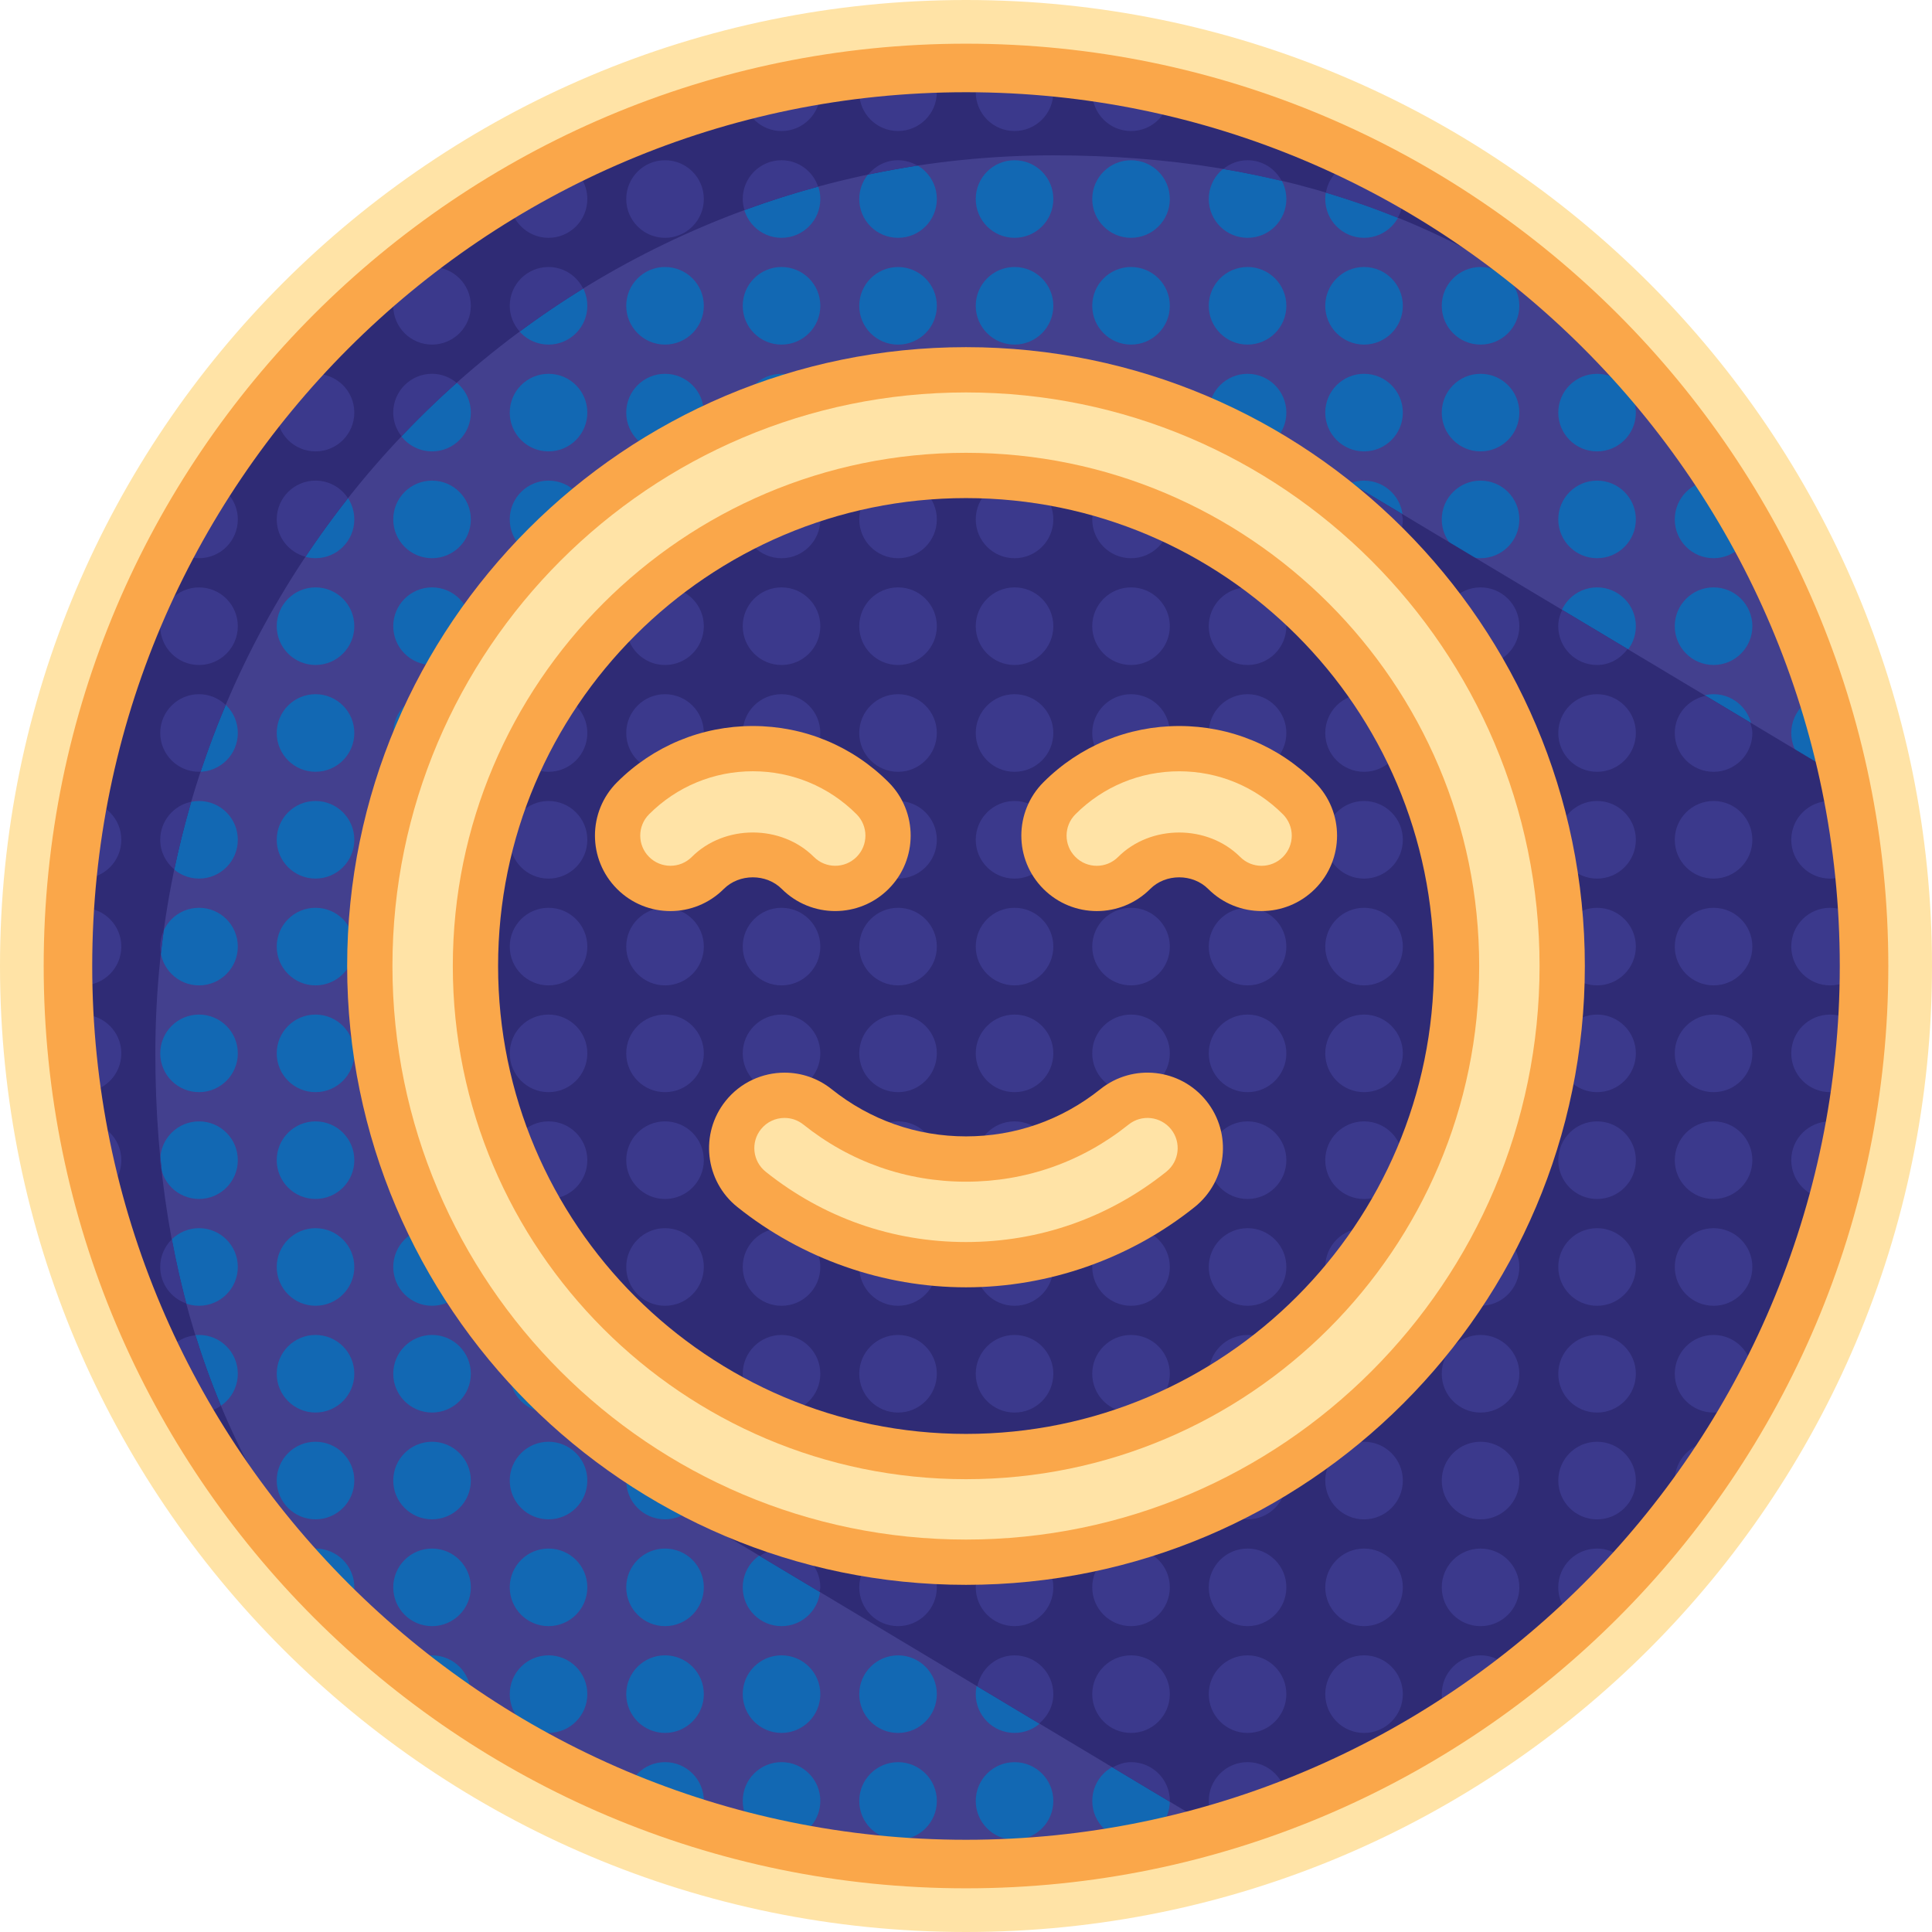<?xml version="1.0" ?><svg enable-background="new 0 0 64 64" height="64px" version="1.1" viewBox="0 0 64 64" width="64px" xml:space="preserve" xmlns="http://www.w3.org/2000/svg" xmlns:xlink="http://www.w3.org/1999/xlink"><g id="Layer_23"><circle cx="32" cy="32" fill="#43408E" r="31.518"/></g><g id="Layer_25"><path d="M38.753,59.658c0,0.71-0.576,1.285-1.285,1.285s-1.285-0.575-1.285-1.285s0.576-1.285,1.285-1.285   S38.753,58.948,38.753,59.658z M37.467,51.298c-0.71,0-1.285,0.575-1.285,1.285c0,0.71,0.576,1.285,1.285,1.285   s1.285-0.575,1.285-1.285C38.753,51.873,38.177,51.298,37.467,51.298z M37.467,47.76c-0.71,0-1.285,0.575-1.285,1.285   c0,0.71,0.576,1.285,1.285,1.285s1.285-0.575,1.285-1.285C38.753,48.335,38.177,47.76,37.467,47.76z M37.467,54.835   c-0.71,0-1.285,0.575-1.285,1.285c0,0.71,0.576,1.285,1.285,1.285s1.285-0.575,1.285-1.285   C38.753,55.411,38.177,54.835,37.467,54.835z M36.182,3.055c0,0.71,0.576,1.285,1.285,1.285s1.285-0.575,1.285-1.285   c0-0.279-0.091-0.535-0.242-0.746c-0.576-0.126-1.158-0.236-1.746-0.329C36.414,2.21,36.182,2.605,36.182,3.055z M40.041,3.055   c0,0.71,0.576,1.285,1.285,1.285c0.559,0,1.03-0.359,1.207-0.857c-0.797-0.294-1.61-0.555-2.436-0.783   C40.064,2.814,40.041,2.931,40.041,3.055z M37.467,33.609c-0.71,0-1.285,0.575-1.285,1.285c0,0.71,0.576,1.285,1.285,1.285   s1.285-0.575,1.285-1.285C38.753,34.185,38.177,33.609,37.467,33.609z M41.327,5.308c-0.71,0-1.285,0.575-1.285,1.285   s0.576,1.285,1.285,1.285c0.71,0,1.285-0.575,1.285-1.285S42.036,5.308,41.327,5.308z M37.467,22.996   c-0.71,0-1.285,0.575-1.285,1.285c0,0.71,0.576,1.285,1.285,1.285s1.285-0.575,1.285-1.285   C38.753,23.572,38.177,22.996,37.467,22.996z M37.467,30.072c-0.71,0-1.285,0.575-1.285,1.285s0.576,1.285,1.285,1.285   s1.285-0.575,1.285-1.285S38.177,30.072,37.467,30.072z M37.467,40.685c-0.71,0-1.285,0.575-1.285,1.285s0.576,1.285,1.285,1.285   s1.285-0.575,1.285-1.285S38.177,40.685,37.467,40.685z M37.467,37.147c-0.71,0-1.285,0.575-1.285,1.285   c0,0.71,0.576,1.285,1.285,1.285s1.285-0.575,1.285-1.285C38.753,37.722,38.177,37.147,37.467,37.147z M37.467,44.222   c-0.71,0-1.285,0.575-1.285,1.285s0.576,1.285,1.285,1.285s1.285-0.575,1.285-1.285S38.177,44.222,37.467,44.222z M37.467,26.534   c-0.71,0-1.285,0.575-1.285,1.285c0,0.71,0.576,1.285,1.285,1.285s1.285-0.575,1.285-1.285   C38.753,27.109,38.177,26.534,37.467,26.534z M41.327,40.685c-0.71,0-1.285,0.575-1.285,1.285s0.576,1.285,1.285,1.285   c0.71,0,1.285-0.575,1.285-1.285S42.036,40.685,41.327,40.685z M41.327,44.222c-0.71,0-1.285,0.575-1.285,1.285   s0.576,1.285,1.285,1.285c0.71,0,1.285-0.575,1.285-1.285S42.036,44.222,41.327,44.222z M41.327,37.147   c-0.71,0-1.285,0.575-1.285,1.285c0,0.71,0.576,1.285,1.285,1.285c0.71,0,1.285-0.575,1.285-1.285   C42.612,37.722,42.036,37.147,41.327,37.147z M41.327,8.845c-0.71,0-1.285,0.575-1.285,1.285s0.576,1.285,1.285,1.285   c0.71,0,1.285-0.575,1.285-1.285S42.036,8.845,41.327,8.845z M41.327,51.298c-0.71,0-1.285,0.575-1.285,1.285   c0,0.71,0.576,1.285,1.285,1.285c0.71,0,1.285-0.575,1.285-1.285C42.612,51.873,42.036,51.298,41.327,51.298z M41.327,33.609   c-0.71,0-1.285,0.575-1.285,1.285c0,0.71,0.576,1.285,1.285,1.285c0.71,0,1.285-0.575,1.285-1.285   C42.612,34.185,42.036,33.609,41.327,33.609z M41.327,47.76c-0.71,0-1.285,0.575-1.285,1.285c0,0.71,0.576,1.285,1.285,1.285   c0.71,0,1.285-0.575,1.285-1.285C42.612,48.335,42.036,47.76,41.327,47.76z M41.327,54.835c-0.71,0-1.285,0.575-1.285,1.285   c0,0.71,0.576,1.285,1.285,1.285c0.71,0,1.285-0.575,1.285-1.285C42.612,55.411,42.036,54.835,41.327,54.835z M41.327,15.921   c-0.71,0-1.285,0.575-1.285,1.285c0,0.71,0.576,1.285,1.285,1.285c0.71,0,1.285-0.575,1.285-1.285   C42.612,16.496,42.036,15.921,41.327,15.921z M41.327,12.383c-0.71,0-1.285,0.575-1.285,1.285s0.576,1.285,1.285,1.285   c0.71,0,1.285-0.575,1.285-1.285S42.036,12.383,41.327,12.383z M41.327,19.458c-0.71,0-1.285,0.575-1.285,1.285   c0,0.71,0.576,1.285,1.285,1.285c0.71,0,1.285-0.575,1.285-1.285C42.612,20.034,42.036,19.458,41.327,19.458z M41.327,30.072   c-0.71,0-1.285,0.575-1.285,1.285s0.576,1.285,1.285,1.285c0.71,0,1.285-0.575,1.285-1.285S42.036,30.072,41.327,30.072z    M41.327,22.996c-0.71,0-1.285,0.575-1.285,1.285c0,0.71,0.576,1.285,1.285,1.285c0.71,0,1.285-0.575,1.285-1.285   C42.612,23.572,42.036,22.996,41.327,22.996z M41.327,26.534c-0.71,0-1.285,0.575-1.285,1.285c0,0.71,0.576,1.285,1.285,1.285   c0.71,0,1.285-0.575,1.285-1.285C42.612,27.109,42.036,26.534,41.327,26.534z M49.045,54.835c-0.71,0-1.285,0.575-1.285,1.285   c0,0.605,0.419,1.109,0.982,1.246c0.537-0.355,1.063-0.727,1.575-1.114c0.004-0.044,0.013-0.086,0.013-0.131   C50.331,55.411,49.755,54.835,49.045,54.835z M33.608,60.944c0.71,0,1.285-0.575,1.285-1.285s-0.576-1.285-1.285-1.285   c-0.71,0-1.285,0.575-1.285,1.285S32.898,60.944,33.608,60.944z M33.608,1.77c-0.71,0-1.285,0.575-1.285,1.285   s0.576,1.285,1.285,1.285c0.71,0,1.285-0.575,1.285-1.285S34.318,1.77,33.608,1.77z M33.608,8.845c-0.71,0-1.285,0.575-1.285,1.285   s0.576,1.285,1.285,1.285c0.71,0,1.285-0.575,1.285-1.285S34.318,8.845,33.608,8.845z M33.608,5.308   c-0.71,0-1.285,0.575-1.285,1.285s0.576,1.285,1.285,1.285c0.71,0,1.285-0.575,1.285-1.285S34.318,5.308,33.608,5.308z    M33.608,15.921c-0.71,0-1.285,0.575-1.285,1.285c0,0.71,0.576,1.285,1.285,1.285c0.71,0,1.285-0.575,1.285-1.285   C34.893,16.496,34.318,15.921,33.608,15.921z M37.467,19.458c-0.71,0-1.285,0.575-1.285,1.285c0,0.71,0.576,1.285,1.285,1.285   s1.285-0.575,1.285-1.285C38.753,20.034,38.177,19.458,37.467,19.458z M52.905,51.298c-0.71,0-1.285,0.575-1.285,1.285   c0,0.71,0.576,1.285,1.285,1.285c0.076,0,0.149-0.01,0.222-0.022c0.356-0.345,0.704-0.698,1.043-1.06   c0.011-0.067,0.021-0.134,0.021-0.204C54.19,51.873,53.614,51.298,52.905,51.298z M56.764,47.76c-0.71,0-1.285,0.575-1.285,1.285   c0,0.549,0.346,1.014,0.83,1.198c0.498-0.663,0.969-1.346,1.412-2.049C57.485,47.93,57.146,47.76,56.764,47.76z M33.608,19.458   c-0.71,0-1.285,0.575-1.285,1.285c0,0.71,0.576,1.285,1.285,1.285c0.71,0,1.285-0.575,1.285-1.285   C34.893,20.034,34.318,19.458,33.608,19.458z M42.612,59.658c0-0.71-0.576-1.285-1.285-1.285c-0.71,0-1.285,0.575-1.285,1.285   c0,0.7,0.561,1.267,1.257,1.283c0.275-0.088,0.547-0.18,0.819-0.276C42.416,60.43,42.612,60.069,42.612,59.658z M59.372,45.222   c0.078-0.161,0.153-0.323,0.228-0.485C59.493,44.88,59.413,45.043,59.372,45.222z M45.186,5.308c-0.71,0-1.285,0.575-1.285,1.285   s0.576,1.285,1.285,1.285c0.71,0,1.285-0.575,1.285-1.285S45.896,5.308,45.186,5.308z M45.186,58.373   c-0.71,0-1.285,0.575-1.285,1.285c0,0.103,0.015,0.202,0.038,0.298c0.77-0.329,1.524-0.691,2.26-1.08   C45.964,58.572,45.6,58.373,45.186,58.373z M33.608,12.383c-0.71,0-1.285,0.575-1.285,1.285s0.576,1.285,1.285,1.285   c0.71,0,1.285-0.575,1.285-1.285S34.318,12.383,33.608,12.383z M33.608,51.298c-0.71,0-1.285,0.575-1.285,1.285   c0,0.71,0.576,1.285,1.285,1.285c0.71,0,1.285-0.575,1.285-1.285C34.893,51.873,34.318,51.298,33.608,51.298z M33.608,22.996   c-0.71,0-1.285,0.575-1.285,1.285c0,0.71,0.576,1.285,1.285,1.285c0.71,0,1.285-0.575,1.285-1.285   C34.893,23.572,34.318,22.996,33.608,22.996z M33.608,47.76c-0.71,0-1.285,0.575-1.285,1.285c0,0.71,0.576,1.285,1.285,1.285   c0.71,0,1.285-0.575,1.285-1.285C34.893,48.335,34.318,47.76,33.608,47.76z M33.608,54.835c-0.71,0-1.285,0.575-1.285,1.285   c0,0.71,0.576,1.285,1.285,1.285c0.71,0,1.285-0.575,1.285-1.285C34.893,55.411,34.318,54.835,33.608,54.835z M37.467,12.383   c-0.71,0-1.285,0.575-1.285,1.285s0.576,1.285,1.285,1.285s1.285-0.575,1.285-1.285S38.177,12.383,37.467,12.383z M37.467,15.921   c-0.71,0-1.285,0.575-1.285,1.285c0,0.71,0.576,1.285,1.285,1.285s1.285-0.575,1.285-1.285   C38.753,16.496,38.177,15.921,37.467,15.921z M37.467,5.308c-0.71,0-1.285,0.575-1.285,1.285s0.576,1.285,1.285,1.285   s1.285-0.575,1.285-1.285S38.177,5.308,37.467,5.308z M33.608,30.072c-0.71,0-1.285,0.575-1.285,1.285s0.576,1.285,1.285,1.285   c0.71,0,1.285-0.575,1.285-1.285S34.318,30.072,33.608,30.072z M33.608,44.222c-0.71,0-1.285,0.575-1.285,1.285   s0.576,1.285,1.285,1.285c0.71,0,1.285-0.575,1.285-1.285S34.318,44.222,33.608,44.222z M33.608,26.534   c-0.71,0-1.285,0.575-1.285,1.285c0,0.71,0.576,1.285,1.285,1.285c0.71,0,1.285-0.575,1.285-1.285   C34.893,27.109,34.318,26.534,33.608,26.534z M33.608,33.609c-0.71,0-1.285,0.575-1.285,1.285c0,0.71,0.576,1.285,1.285,1.285   c0.71,0,1.285-0.575,1.285-1.285C34.893,34.185,34.318,33.609,33.608,33.609z M33.608,37.147c-0.71,0-1.285,0.575-1.285,1.285   c0,0.71,0.576,1.285,1.285,1.285c0.71,0,1.285-0.575,1.285-1.285C34.893,37.722,34.318,37.147,33.608,37.147z M33.608,40.685   c-0.71,0-1.285,0.575-1.285,1.285s0.576,1.285,1.285,1.285c0.71,0,1.285-0.575,1.285-1.285S34.318,40.685,33.608,40.685z    M56.764,26.534c-0.71,0-1.285,0.575-1.285,1.285c0,0.71,0.576,1.285,1.285,1.285c0.71,0,1.285-0.575,1.285-1.285   C58.049,27.109,57.474,26.534,56.764,26.534z M52.905,47.76c-0.71,0-1.285,0.575-1.285,1.285c0,0.71,0.576,1.285,1.285,1.285   c0.71,0,1.285-0.575,1.285-1.285C54.19,48.335,53.614,47.76,52.905,47.76z M52.905,40.685c-0.71,0-1.285,0.575-1.285,1.285   s0.576,1.285,1.285,1.285c0.71,0,1.285-0.575,1.285-1.285S53.614,40.685,52.905,40.685z M56.764,19.458   c-0.71,0-1.285,0.575-1.285,1.285c0,0.71,0.576,1.285,1.285,1.285c0.71,0,1.285-0.575,1.285-1.285   C58.049,20.034,57.474,19.458,56.764,19.458z M52.905,44.222c-0.71,0-1.285,0.575-1.285,1.285s0.576,1.285,1.285,1.285   c0.71,0,1.285-0.575,1.285-1.285S53.614,44.222,52.905,44.222z M56.764,15.921c-0.71,0-1.285,0.575-1.285,1.285   c0,0.71,0.576,1.285,1.285,1.285c0.71,0,1.285-0.575,1.285-1.285C58.049,16.496,57.474,15.921,56.764,15.921z M52.905,33.609   c-0.71,0-1.285,0.575-1.285,1.285c0,0.71,0.576,1.285,1.285,1.285c0.71,0,1.285-0.575,1.285-1.285   C54.19,34.185,53.614,33.609,52.905,33.609z M56.764,14.954c0.126,0,0.245-0.024,0.36-0.058c-0.453-0.664-0.932-1.308-1.434-1.932   c-0.133,0.202-0.212,0.444-0.212,0.704C55.479,14.378,56.054,14.954,56.764,14.954z M51.619,10.131c0,0.71,0.576,1.285,1.285,1.285   c0.405,0,0.762-0.191,0.998-0.484c-0.59-0.613-1.205-1.2-1.844-1.762C51.791,9.405,51.619,9.746,51.619,10.131z M52.905,15.921   c-0.71,0-1.285,0.575-1.285,1.285c0,0.71,0.576,1.285,1.285,1.285c0.71,0,1.285-0.575,1.285-1.285   C54.19,16.496,53.614,15.921,52.905,15.921z M52.905,19.458c-0.71,0-1.285,0.575-1.285,1.285c0,0.71,0.576,1.285,1.285,1.285   c0.71,0,1.285-0.575,1.285-1.285C54.19,20.034,53.614,19.458,52.905,19.458z M52.905,12.383c-0.71,0-1.285,0.575-1.285,1.285   s0.576,1.285,1.285,1.285c0.71,0,1.285-0.575,1.285-1.285S53.614,12.383,52.905,12.383z M52.905,26.534   c-0.71,0-1.285,0.575-1.285,1.285c0,0.71,0.576,1.285,1.285,1.285c0.71,0,1.285-0.575,1.285-1.285   C54.19,27.109,53.614,26.534,52.905,26.534z M52.905,30.072c-0.71,0-1.285,0.575-1.285,1.285s0.576,1.285,1.285,1.285   c0.71,0,1.285-0.575,1.285-1.285S53.614,30.072,52.905,30.072z M52.905,22.996c-0.71,0-1.285,0.575-1.285,1.285   c0,0.71,0.576,1.285,1.285,1.285c0.71,0,1.285-0.575,1.285-1.285C54.19,23.572,53.614,22.996,52.905,22.996z M52.905,37.147   c-0.71,0-1.285,0.575-1.285,1.285c0,0.71,0.576,1.285,1.285,1.285c0.71,0,1.285-0.575,1.285-1.285   C54.19,37.722,53.614,37.147,52.905,37.147z M60.623,22.996c-0.71,0-1.285,0.575-1.285,1.285c0,0.71,0.576,1.285,1.285,1.285   c0.396,0,0.746-0.183,0.982-0.465c-0.159-0.684-0.341-1.359-0.545-2.024C60.923,23.028,60.777,22.996,60.623,22.996z    M60.623,26.534c-0.71,0-1.285,0.575-1.285,1.285c0,0.71,0.576,1.285,1.285,1.285c0.71,0,1.285-0.575,1.285-1.285   C61.908,27.109,61.333,26.534,60.623,26.534z M59.338,20.744c0,0.71,0.576,1.285,1.285,1.285c0.031,0,0.06-0.007,0.09-0.009   c-0.268-0.772-0.567-1.53-0.894-2.272C59.528,19.984,59.338,20.34,59.338,20.744z M60.623,40.685c-0.71,0-1.285,0.575-1.285,1.285   c0,0.584,0.391,1.071,0.924,1.228c0.313-0.79,0.593-1.597,0.84-2.418C60.954,40.719,60.793,40.685,60.623,40.685z M60.623,30.072   c-0.71,0-1.285,0.575-1.285,1.285s0.576,1.285,1.285,1.285c0.71,0,1.285-0.575,1.285-1.285S61.333,30.072,60.623,30.072z    M60.623,33.609c-0.71,0-1.285,0.575-1.285,1.285c0,0.71,0.576,1.285,1.285,1.285c0.71,0,1.285-0.575,1.285-1.285   C61.908,34.185,61.333,33.609,60.623,33.609z M56.764,33.609c-0.71,0-1.285,0.575-1.285,1.285c0,0.71,0.576,1.285,1.285,1.285   c0.71,0,1.285-0.575,1.285-1.285C58.049,34.185,57.474,33.609,56.764,33.609z M56.764,30.072c-0.71,0-1.285,0.575-1.285,1.285   s0.576,1.285,1.285,1.285c0.71,0,1.285-0.575,1.285-1.285S57.474,30.072,56.764,30.072z M60.623,37.147   c-0.71,0-1.285,0.575-1.285,1.285c0,0.71,0.576,1.285,1.285,1.285c0.335,0,0.637-0.131,0.865-0.34   c0.118-0.475,0.226-0.954,0.322-1.437C61.617,37.474,61.158,37.147,60.623,37.147z M56.764,22.996c-0.71,0-1.285,0.575-1.285,1.285   c0,0.71,0.576,1.285,1.285,1.285c0.71,0,1.285-0.575,1.285-1.285C58.049,23.572,57.474,22.996,56.764,22.996z M56.764,40.685   c-0.71,0-1.285,0.575-1.285,1.285s0.576,1.285,1.285,1.285c0.71,0,1.285-0.575,1.285-1.285S57.474,40.685,56.764,40.685z    M56.764,37.147c-0.71,0-1.285,0.575-1.285,1.285c0,0.71,0.576,1.285,1.285,1.285c0.71,0,1.285-0.575,1.285-1.285   C58.049,37.722,57.474,37.147,56.764,37.147z M56.764,44.222c-0.71,0-1.285,0.575-1.285,1.285s0.576,1.285,1.285,1.285   c0.71,0,1.285-0.575,1.285-1.285S57.474,44.222,56.764,44.222z M45.186,19.458c-0.71,0-1.285,0.575-1.285,1.285   c0,0.71,0.576,1.285,1.285,1.285c0.71,0,1.285-0.575,1.285-1.285C46.471,20.034,45.896,19.458,45.186,19.458z M45.186,44.222   c-0.71,0-1.285,0.575-1.285,1.285s0.576,1.285,1.285,1.285c0.71,0,1.285-0.575,1.285-1.285S45.896,44.222,45.186,44.222z    M45.186,33.609c-0.71,0-1.285,0.575-1.285,1.285c0,0.71,0.576,1.285,1.285,1.285c0.71,0,1.285-0.575,1.285-1.285   C46.471,34.185,45.896,33.609,45.186,33.609z M45.186,37.147c-0.71,0-1.285,0.575-1.285,1.285c0,0.71,0.576,1.285,1.285,1.285   c0.71,0,1.285-0.575,1.285-1.285C46.471,37.722,45.896,37.147,45.186,37.147z M45.186,40.685c-0.71,0-1.285,0.575-1.285,1.285   s0.576,1.285,1.285,1.285c0.71,0,1.285-0.575,1.285-1.285S45.896,40.685,45.186,40.685z M45.186,47.76   c-0.71,0-1.285,0.575-1.285,1.285c0,0.71,0.576,1.285,1.285,1.285c0.71,0,1.285-0.575,1.285-1.285   C46.471,48.335,45.896,47.76,45.186,47.76z M45.186,54.835c-0.71,0-1.285,0.575-1.285,1.285c0,0.71,0.576,1.285,1.285,1.285   c0.71,0,1.285-0.575,1.285-1.285C46.471,55.411,45.896,54.835,45.186,54.835z M45.186,12.383c-0.71,0-1.285,0.575-1.285,1.285   s0.576,1.285,1.285,1.285c0.71,0,1.285-0.575,1.285-1.285S45.896,12.383,45.186,12.383z M45.186,15.921   c-0.71,0-1.285,0.575-1.285,1.285c0,0.71,0.576,1.285,1.285,1.285c0.71,0,1.285-0.575,1.285-1.285   C46.471,16.496,45.896,15.921,45.186,15.921z M45.186,8.845c-0.71,0-1.285,0.575-1.285,1.285s0.576,1.285,1.285,1.285   c0.71,0,1.285-0.575,1.285-1.285S45.896,8.845,45.186,8.845z M45.186,51.298c-0.71,0-1.285,0.575-1.285,1.285   c0,0.71,0.576,1.285,1.285,1.285c0.71,0,1.285-0.575,1.285-1.285C46.471,51.873,45.896,51.298,45.186,51.298z M45.186,22.996   c-0.71,0-1.285,0.575-1.285,1.285c0,0.71,0.576,1.285,1.285,1.285c0.71,0,1.285-0.575,1.285-1.285   C46.471,23.572,45.896,22.996,45.186,22.996z M45.186,30.072c-0.71,0-1.285,0.575-1.285,1.285s0.576,1.285,1.285,1.285   c0.71,0,1.285-0.575,1.285-1.285S45.896,30.072,45.186,30.072z M45.186,26.534c-0.71,0-1.285,0.575-1.285,1.285   c0,0.71,0.576,1.285,1.285,1.285c0.71,0,1.285-0.575,1.285-1.285C46.471,27.109,45.896,26.534,45.186,26.534z M49.045,26.534   c-0.71,0-1.285,0.575-1.285,1.285c0,0.71,0.576,1.285,1.285,1.285c0.71,0,1.285-0.575,1.285-1.285   C50.331,27.109,49.755,26.534,49.045,26.534z M49.045,37.147c-0.71,0-1.285,0.575-1.285,1.285c0,0.71,0.576,1.285,1.285,1.285   c0.71,0,1.285-0.575,1.285-1.285C50.331,37.722,49.755,37.147,49.045,37.147z M49.045,33.609c-0.71,0-1.285,0.575-1.285,1.285   c0,0.71,0.576,1.285,1.285,1.285c0.71,0,1.285-0.575,1.285-1.285C50.331,34.185,49.755,33.609,49.045,33.609z M49.045,30.072   c-0.71,0-1.285,0.575-1.285,1.285s0.576,1.285,1.285,1.285c0.71,0,1.285-0.575,1.285-1.285S49.755,30.072,49.045,30.072z    M49.045,40.685c-0.71,0-1.285,0.575-1.285,1.285s0.576,1.285,1.285,1.285c0.71,0,1.285-0.575,1.285-1.285   S49.755,40.685,49.045,40.685z M49.045,44.222c-0.71,0-1.285,0.575-1.285,1.285s0.576,1.285,1.285,1.285   c0.71,0,1.285-0.575,1.285-1.285S49.755,44.222,49.045,44.222z M49.045,7.878c0.362,0,0.688-0.151,0.921-0.391   c-0.678-0.498-1.377-0.969-2.097-1.41c-0.07,0.158-0.11,0.332-0.11,0.516C47.76,7.303,48.335,7.878,49.045,7.878z M49.045,51.298   c-0.71,0-1.285,0.575-1.285,1.285c0,0.71,0.576,1.285,1.285,1.285c0.71,0,1.285-0.575,1.285-1.285   C50.331,51.873,49.755,51.298,49.045,51.298z M49.045,15.921c-0.71,0-1.285,0.575-1.285,1.285c0,0.71,0.576,1.285,1.285,1.285   c0.71,0,1.285-0.575,1.285-1.285C50.331,16.496,49.755,15.921,49.045,15.921z M49.045,12.383c-0.71,0-1.285,0.575-1.285,1.285   s0.576,1.285,1.285,1.285c0.71,0,1.285-0.575,1.285-1.285S49.755,12.383,49.045,12.383z M49.045,47.76   c-0.71,0-1.285,0.575-1.285,1.285c0,0.71,0.576,1.285,1.285,1.285c0.71,0,1.285-0.575,1.285-1.285   C50.331,48.335,49.755,47.76,49.045,47.76z M49.045,8.845c-0.71,0-1.285,0.575-1.285,1.285s0.576,1.285,1.285,1.285   c0.71,0,1.285-0.575,1.285-1.285S49.755,8.845,49.045,8.845z M49.045,19.458c-0.71,0-1.285,0.575-1.285,1.285   c0,0.71,0.576,1.285,1.285,1.285c0.71,0,1.285-0.575,1.285-1.285C50.331,20.034,49.755,19.458,49.045,19.458z M49.045,22.996   c-0.71,0-1.285,0.575-1.285,1.285c0,0.71,0.576,1.285,1.285,1.285c0.71,0,1.285-0.575,1.285-1.285   C50.331,23.572,49.755,22.996,49.045,22.996z M37.467,8.845c-0.71,0-1.285,0.575-1.285,1.285s0.576,1.285,1.285,1.285   s1.285-0.575,1.285-1.285S38.177,8.845,37.467,8.845z M6.593,44.222c-0.71,0-1.285,0.575-1.285,1.285s0.576,1.285,1.285,1.285   s1.285-0.575,1.285-1.285S7.303,44.222,6.593,44.222z M10.452,15.921c-0.71,0-1.285,0.575-1.285,1.285   c0,0.71,0.576,1.285,1.285,1.285s1.285-0.575,1.285-1.285C11.738,16.496,11.162,15.921,10.452,15.921z M6.593,37.147   c-0.71,0-1.285,0.575-1.285,1.285c0,0.71,0.576,1.285,1.285,1.285s1.285-0.575,1.285-1.285C7.878,37.722,7.303,37.147,6.593,37.147   z M14.312,19.458c-0.71,0-1.285,0.575-1.285,1.285c0,0.71,0.576,1.285,1.285,1.285s1.285-0.575,1.285-1.285   C15.597,20.034,15.021,19.458,14.312,19.458z M10.452,12.383c-0.71,0-1.285,0.575-1.285,1.285s0.576,1.285,1.285,1.285   s1.285-0.575,1.285-1.285S11.162,12.383,10.452,12.383z M6.593,33.609c-0.71,0-1.285,0.575-1.285,1.285   c0,0.71,0.576,1.285,1.285,1.285s1.285-0.575,1.285-1.285C7.878,34.185,7.303,33.609,6.593,33.609z M7.878,13.668   c0-0.047-0.009-0.092-0.014-0.138c-0.349,0.456-0.687,0.921-1.01,1.396C7.439,14.806,7.878,14.289,7.878,13.668z M6.593,40.685   c-0.71,0-1.285,0.575-1.285,1.285s0.576,1.285,1.285,1.285s1.285-0.575,1.285-1.285S7.303,40.685,6.593,40.685z M6.593,19.458   c-0.71,0-1.285,0.575-1.285,1.285c0,0.71,0.576,1.285,1.285,1.285s1.285-0.575,1.285-1.285C7.878,20.034,7.303,19.458,6.593,19.458   z M4.019,20.744c0-0.153-0.031-0.297-0.08-0.433c-0.214,0.513-0.413,1.033-0.6,1.56C3.742,21.654,4.019,21.233,4.019,20.744z    M6.593,30.072c-0.71,0-1.285,0.575-1.285,1.285s0.576,1.285,1.285,1.285s1.285-0.575,1.285-1.285S7.303,30.072,6.593,30.072z    M2.734,25.567c0.71,0,1.285-0.575,1.285-1.285c0-0.633-0.459-1.156-1.061-1.263c-0.25,0.809-0.466,1.634-0.648,2.471   C2.443,25.536,2.584,25.567,2.734,25.567z M6.593,26.534c-0.71,0-1.285,0.575-1.285,1.285c0,0.71,0.576,1.285,1.285,1.285   s1.285-0.575,1.285-1.285C7.878,27.109,7.303,26.534,6.593,26.534z M6.593,22.996c-0.71,0-1.285,0.575-1.285,1.285   c0,0.71,0.576,1.285,1.285,1.285s1.285-0.575,1.285-1.285C7.878,23.572,7.303,22.996,6.593,22.996z M10.452,22.996   c-0.71,0-1.285,0.575-1.285,1.285c0,0.71,0.576,1.285,1.285,1.285s1.285-0.575,1.285-1.285   C11.738,23.572,11.162,22.996,10.452,22.996z M11.738,10.131c0-0.23-0.065-0.442-0.171-0.629c-0.61,0.554-1.195,1.134-1.758,1.735   c0.19,0.111,0.408,0.179,0.644,0.179C11.162,11.416,11.738,10.841,11.738,10.131z M14.312,8.845c-0.71,0-1.285,0.575-1.285,1.285   s0.576,1.285,1.285,1.285s1.285-0.575,1.285-1.285S15.021,8.845,14.312,8.845z M10.452,44.222c-0.71,0-1.285,0.575-1.285,1.285   s0.576,1.285,1.285,1.285s1.285-0.575,1.285-1.285S11.162,44.222,10.452,44.222z M10.452,19.458c-0.71,0-1.285,0.575-1.285,1.285   c0,0.71,0.576,1.285,1.285,1.285s1.285-0.575,1.285-1.285C11.738,20.034,11.162,19.458,10.452,19.458z M14.312,15.921   c-0.71,0-1.285,0.575-1.285,1.285c0,0.71,0.576,1.285,1.285,1.285s1.285-0.575,1.285-1.285   C15.597,16.496,15.021,15.921,14.312,15.921z M14.312,12.383c-0.71,0-1.285,0.575-1.285,1.285s0.576,1.285,1.285,1.285   s1.285-0.575,1.285-1.285S15.021,12.383,14.312,12.383z M10.452,47.76c-0.71,0-1.285,0.575-1.285,1.285   c0,0.71,0.576,1.285,1.285,1.285s1.285-0.575,1.285-1.285C11.738,48.335,11.162,47.76,10.452,47.76z M10.452,26.534   c-0.71,0-1.285,0.575-1.285,1.285c0,0.71,0.576,1.285,1.285,1.285s1.285-0.575,1.285-1.285   C11.738,27.109,11.162,26.534,10.452,26.534z M10.452,30.072c-0.71,0-1.285,0.575-1.285,1.285s0.576,1.285,1.285,1.285   s1.285-0.575,1.285-1.285S11.162,30.072,10.452,30.072z M10.452,40.685c-0.71,0-1.285,0.575-1.285,1.285s0.576,1.285,1.285,1.285   s1.285-0.575,1.285-1.285S11.162,40.685,10.452,40.685z M2.734,29.105c0.71,0,1.285-0.575,1.285-1.285   c0-0.71-0.576-1.285-1.285-1.285c-0.246,0-0.473,0.073-0.668,0.192c-0.113,0.646-0.205,1.299-0.276,1.958   C2.024,28.941,2.358,29.105,2.734,29.105z M10.452,37.147c-0.71,0-1.285,0.575-1.285,1.285c0,0.71,0.576,1.285,1.285,1.285   s1.285-0.575,1.285-1.285C11.738,37.722,11.162,37.147,10.452,37.147z M10.452,33.609c-0.71,0-1.285,0.575-1.285,1.285   c0,0.71,0.576,1.285,1.285,1.285s1.285-0.575,1.285-1.285C11.738,34.185,11.162,33.609,10.452,33.609z M6.593,18.491   c0.71,0,1.285-0.575,1.285-1.285c0-0.71-0.576-1.285-1.285-1.285c-0.154,0-0.299,0.031-0.436,0.081   c-0.288,0.464-0.565,0.936-0.828,1.417C5.431,18.027,5.956,18.491,6.593,18.491z M29.749,39.718c0.71,0,1.285-0.575,1.285-1.285   c0-0.71-0.576-1.285-1.285-1.285s-1.285,0.575-1.285,1.285C28.463,39.142,29.039,39.718,29.749,39.718z M29.749,25.567   c0.71,0,1.285-0.575,1.285-1.285c0-0.71-0.576-1.285-1.285-1.285s-1.285,0.575-1.285,1.285   C28.463,24.991,29.039,25.567,29.749,25.567z M29.749,43.255c0.71,0,1.285-0.575,1.285-1.285s-0.576-1.285-1.285-1.285   s-1.285,0.575-1.285,1.285S29.039,43.255,29.749,43.255z M29.749,29.105c0.71,0,1.285-0.575,1.285-1.285   c0-0.71-0.576-1.285-1.285-1.285s-1.285,0.575-1.285,1.285C28.463,28.529,29.039,29.105,29.749,29.105z M29.749,32.642   c0.71,0,1.285-0.575,1.285-1.285s-0.576-1.285-1.285-1.285s-1.285,0.575-1.285,1.285S29.039,32.642,29.749,32.642z M29.749,46.793   c0.71,0,1.285-0.575,1.285-1.285s-0.576-1.285-1.285-1.285s-1.285,0.575-1.285,1.285S29.039,46.793,29.749,46.793z M29.749,36.18   c0.71,0,1.285-0.575,1.285-1.285c0-0.71-0.576-1.285-1.285-1.285s-1.285,0.575-1.285,1.285   C28.463,35.604,29.039,36.18,29.749,36.18z M29.749,1.77c-0.71,0-1.285,0.575-1.285,1.285s0.576,1.285,1.285,1.285   s1.285-0.575,1.285-1.285S30.459,1.77,29.749,1.77z M29.749,50.331c0.71,0,1.285-0.575,1.285-1.285c0-0.71-0.576-1.285-1.285-1.285   s-1.285,0.575-1.285,1.285C28.463,49.755,29.039,50.331,29.749,50.331z M29.749,60.944c0.71,0,1.285-0.575,1.285-1.285   s-0.576-1.285-1.285-1.285s-1.285,0.575-1.285,1.285S29.039,60.944,29.749,60.944z M24.604,3.055c0,0.71,0.576,1.285,1.285,1.285   c0.71,0,1.285-0.575,1.285-1.285c0-0.399-0.185-0.751-0.471-0.986c-0.661,0.116-1.314,0.255-1.959,0.413   C24.658,2.655,24.604,2.848,24.604,3.055z M29.749,57.406c0.71,0,1.285-0.575,1.285-1.285c0-0.71-0.576-1.285-1.285-1.285   s-1.285,0.575-1.285,1.285C28.463,56.831,29.039,57.406,29.749,57.406z M29.749,53.868c0.71,0,1.285-0.575,1.285-1.285   c0-0.71-0.576-1.285-1.285-1.285s-1.285,0.575-1.285,1.285C28.463,53.293,29.039,53.868,29.749,53.868z M4.019,41.97   c0-0.662-0.502-1.201-1.145-1.271c0.222,0.745,0.472,1.478,0.748,2.197C3.866,42.662,4.019,42.335,4.019,41.97z M15.597,56.121   c0-0.71-0.576-1.285-1.285-1.285c-0.592,0-1.085,0.402-1.234,0.946c0.624,0.497,1.266,0.971,1.928,1.418   C15.36,56.971,15.597,56.575,15.597,56.121z M2.734,32.642c0.71,0,1.285-0.575,1.285-1.285s-0.576-1.285-1.285-1.285   c-0.466,0-0.871,0.251-1.096,0.622c-0.018,0.422-0.029,0.846-0.029,1.272C1.826,32.367,2.246,32.642,2.734,32.642z M11.738,52.583   c0-0.71-0.576-1.285-1.285-1.285c-0.556,0-1.025,0.355-1.204,0.849c0.507,0.572,1.035,1.125,1.584,1.658   C11.355,53.642,11.738,53.16,11.738,52.583z M7.878,49.045c0-0.71-0.576-1.285-1.285-1.285c-0.184,0-0.358,0.04-0.516,0.11   c0.441,0.719,0.912,1.418,1.41,2.097C7.728,49.733,7.878,49.407,7.878,49.045z M29.749,22.029c0.71,0,1.285-0.575,1.285-1.285   c0-0.71-0.576-1.285-1.285-1.285s-1.285,0.575-1.285,1.285C28.463,21.454,29.039,22.029,29.749,22.029z M2.734,36.18   c0.71,0,1.285-0.575,1.285-1.285c0-0.71-0.576-1.285-1.285-1.285c-0.434,0-0.816,0.217-1.049,0.546   c0.039,0.56,0.092,1.115,0.162,1.666C2.077,36.042,2.389,36.18,2.734,36.18z M4.019,38.432c0-0.71-0.576-1.285-1.285-1.285   c-0.242,0-0.465,0.071-0.659,0.187c0.142,0.801,0.316,1.591,0.519,2.37c0.046,0.005,0.092,0.014,0.14,0.014   C3.444,39.718,4.019,39.142,4.019,38.432z M29.749,14.954c0.71,0,1.285-0.575,1.285-1.285s-0.576-1.285-1.285-1.285   s-1.285,0.575-1.285,1.285S29.039,14.954,29.749,14.954z M29.749,7.878c0.71,0,1.285-0.575,1.285-1.285s-0.576-1.285-1.285-1.285   s-1.285,0.575-1.285,1.285S29.039,7.878,29.749,7.878z M29.749,18.491c0.71,0,1.285-0.575,1.285-1.285   c0-0.71-0.576-1.285-1.285-1.285s-1.285,0.575-1.285,1.285C28.463,17.916,29.039,18.491,29.749,18.491z M29.749,11.416   c0.71,0,1.285-0.575,1.285-1.285s-0.576-1.285-1.285-1.285s-1.285,0.575-1.285,1.285S29.039,11.416,29.749,11.416z M23.316,59.658   c0-0.71-0.576-1.285-1.285-1.285s-1.285,0.575-1.285,1.285c0,0.24,0.07,0.461,0.184,0.653c0.505,0.198,1.017,0.381,1.535,0.552   C22.959,60.685,23.316,60.216,23.316,59.658z M19.456,59.658c0-0.71-0.576-1.285-1.285-1.285c-0.299,0-0.571,0.106-0.789,0.277   c0.675,0.371,1.366,0.718,2.071,1.038C19.453,59.678,19.456,59.669,19.456,59.658z M22.03,19.458c-0.71,0-1.285,0.575-1.285,1.285   c0,0.71,0.576,1.285,1.285,1.285s1.285-0.575,1.285-1.285C23.316,20.034,22.74,19.458,22.03,19.458z M22.03,54.835   c-0.71,0-1.285,0.575-1.285,1.285c0,0.71,0.576,1.285,1.285,1.285s1.285-0.575,1.285-1.285   C23.316,55.411,22.74,54.835,22.03,54.835z M22.03,51.298c-0.71,0-1.285,0.575-1.285,1.285c0,0.71,0.576,1.285,1.285,1.285   s1.285-0.575,1.285-1.285C23.316,51.873,22.74,51.298,22.03,51.298z M22.03,47.76c-0.71,0-1.285,0.575-1.285,1.285   c0,0.71,0.576,1.285,1.285,1.285s1.285-0.575,1.285-1.285C23.316,48.335,22.74,47.76,22.03,47.76z M22.03,4.341   c0.71,0,1.285-0.575,1.285-1.285c0-0.062-0.01-0.121-0.018-0.181c-0.807,0.241-1.6,0.513-2.378,0.817   C21.142,4.078,21.553,4.341,22.03,4.341z M25.889,8.845c-0.71,0-1.285,0.575-1.285,1.285s0.576,1.285,1.285,1.285   c0.71,0,1.285-0.575,1.285-1.285S26.599,8.845,25.889,8.845z M25.889,5.308c-0.71,0-1.285,0.575-1.285,1.285   s0.576,1.285,1.285,1.285c0.71,0,1.285-0.575,1.285-1.285S26.599,5.308,25.889,5.308z M14.312,22.996   c-0.71,0-1.285,0.575-1.285,1.285c0,0.71,0.576,1.285,1.285,1.285s1.285-0.575,1.285-1.285   C15.597,23.572,15.021,22.996,14.312,22.996z M22.03,30.072c-0.71,0-1.285,0.575-1.285,1.285s0.576,1.285,1.285,1.285   s1.285-0.575,1.285-1.285S22.74,30.072,22.03,30.072z M22.03,26.534c-0.71,0-1.285,0.575-1.285,1.285   c0,0.71,0.576,1.285,1.285,1.285s1.285-0.575,1.285-1.285C23.316,27.109,22.74,26.534,22.03,26.534z M25.889,12.383   c-0.71,0-1.285,0.575-1.285,1.285s0.576,1.285,1.285,1.285c0.71,0,1.285-0.575,1.285-1.285S26.599,12.383,25.889,12.383z    M22.03,40.685c-0.71,0-1.285,0.575-1.285,1.285s0.576,1.285,1.285,1.285s1.285-0.575,1.285-1.285S22.74,40.685,22.03,40.685z    M22.03,22.996c-0.71,0-1.285,0.575-1.285,1.285c0,0.71,0.576,1.285,1.285,1.285s1.285-0.575,1.285-1.285   C23.316,23.572,22.74,22.996,22.03,22.996z M15.597,6.593c0-0.059-0.01-0.115-0.017-0.171c-0.639,0.411-1.261,0.846-1.866,1.302   c0.179,0.095,0.381,0.154,0.598,0.154C15.021,7.878,15.597,7.303,15.597,6.593z M22.03,33.609c-0.71,0-1.285,0.575-1.285,1.285   c0,0.71,0.576,1.285,1.285,1.285s1.285-0.575,1.285-1.285C23.316,34.185,22.74,33.609,22.03,33.609z M22.03,37.147   c-0.71,0-1.285,0.575-1.285,1.285c0,0.71,0.576,1.285,1.285,1.285s1.285-0.575,1.285-1.285   C23.316,37.722,22.74,37.147,22.03,37.147z M25.889,51.298c-0.71,0-1.285,0.575-1.285,1.285c0,0.71,0.576,1.285,1.285,1.285   c0.71,0,1.285-0.575,1.285-1.285C27.175,51.873,26.599,51.298,25.889,51.298z M25.889,47.76c-0.71,0-1.285,0.575-1.285,1.285   c0,0.71,0.576,1.285,1.285,1.285c0.71,0,1.285-0.575,1.285-1.285C27.175,48.335,26.599,47.76,25.889,47.76z M25.889,40.685   c-0.71,0-1.285,0.575-1.285,1.285s0.576,1.285,1.285,1.285c0.71,0,1.285-0.575,1.285-1.285S26.599,40.685,25.889,40.685z    M25.889,44.222c-0.71,0-1.285,0.575-1.285,1.285s0.576,1.285,1.285,1.285c0.71,0,1.285-0.575,1.285-1.285   S26.599,44.222,25.889,44.222z M25.889,15.921c-0.71,0-1.285,0.575-1.285,1.285c0,0.71,0.576,1.285,1.285,1.285   c0.71,0,1.285-0.575,1.285-1.285C27.175,16.496,26.599,15.921,25.889,15.921z M25.889,54.835c-0.71,0-1.285,0.575-1.285,1.285   c0,0.71,0.576,1.285,1.285,1.285c0.71,0,1.285-0.575,1.285-1.285C27.175,55.411,26.599,54.835,25.889,54.835z M25.889,58.373   c-0.71,0-1.285,0.575-1.285,1.285s0.576,1.285,1.285,1.285c0.71,0,1.285-0.575,1.285-1.285S26.599,58.373,25.889,58.373z    M25.889,22.996c-0.71,0-1.285,0.575-1.285,1.285c0,0.71,0.576,1.285,1.285,1.285c0.71,0,1.285-0.575,1.285-1.285   C27.175,23.572,26.599,22.996,25.889,22.996z M25.889,19.458c-0.71,0-1.285,0.575-1.285,1.285c0,0.71,0.576,1.285,1.285,1.285   c0.71,0,1.285-0.575,1.285-1.285C27.175,20.034,26.599,19.458,25.889,19.458z M25.889,26.534c-0.71,0-1.285,0.575-1.285,1.285   c0,0.71,0.576,1.285,1.285,1.285c0.71,0,1.285-0.575,1.285-1.285C27.175,27.109,26.599,26.534,25.889,26.534z M25.889,30.072   c-0.71,0-1.285,0.575-1.285,1.285s0.576,1.285,1.285,1.285c0.71,0,1.285-0.575,1.285-1.285S26.599,30.072,25.889,30.072z    M25.889,33.609c-0.71,0-1.285,0.575-1.285,1.285c0,0.71,0.576,1.285,1.285,1.285c0.71,0,1.285-0.575,1.285-1.285   C27.175,34.185,26.599,33.609,25.889,33.609z M25.889,37.147c-0.71,0-1.285,0.575-1.285,1.285c0,0.71,0.576,1.285,1.285,1.285   c0.71,0,1.285-0.575,1.285-1.285C27.175,37.722,26.599,37.147,25.889,37.147z M22.03,44.222c-0.71,0-1.285,0.575-1.285,1.285   s0.576,1.285,1.285,1.285s1.285-0.575,1.285-1.285S22.74,44.222,22.03,44.222z M18.171,8.845c-0.71,0-1.285,0.575-1.285,1.285   s0.576,1.285,1.285,1.285s1.285-0.575,1.285-1.285S18.881,8.845,18.171,8.845z M14.312,51.298c-0.71,0-1.285,0.575-1.285,1.285   c0,0.71,0.576,1.285,1.285,1.285s1.285-0.575,1.285-1.285C15.597,51.873,15.021,51.298,14.312,51.298z M14.312,47.76   c-0.71,0-1.285,0.575-1.285,1.285c0,0.71,0.576,1.285,1.285,1.285s1.285-0.575,1.285-1.285   C15.597,48.335,15.021,47.76,14.312,47.76z M18.171,5.308c-0.71,0-1.285,0.575-1.285,1.285s0.576,1.285,1.285,1.285   s1.285-0.575,1.285-1.285S18.881,5.308,18.171,5.308z M18.171,15.921c-0.71,0-1.285,0.575-1.285,1.285   c0,0.71,0.576,1.285,1.285,1.285s1.285-0.575,1.285-1.285C19.456,16.496,18.881,15.921,18.171,15.921z M18.171,19.458   c-0.71,0-1.285,0.575-1.285,1.285c0,0.71,0.576,1.285,1.285,1.285s1.285-0.575,1.285-1.285   C19.456,20.034,18.881,19.458,18.171,19.458z M18.171,12.383c-0.71,0-1.285,0.575-1.285,1.285s0.576,1.285,1.285,1.285   s1.285-0.575,1.285-1.285S18.881,12.383,18.171,12.383z M14.312,33.609c-0.71,0-1.285,0.575-1.285,1.285   c0,0.71,0.576,1.285,1.285,1.285s1.285-0.575,1.285-1.285C15.597,34.185,15.021,33.609,14.312,33.609z M14.312,30.072   c-0.71,0-1.285,0.575-1.285,1.285s0.576,1.285,1.285,1.285s1.285-0.575,1.285-1.285S15.021,30.072,14.312,30.072z M14.312,44.222   c-0.71,0-1.285,0.575-1.285,1.285s0.576,1.285,1.285,1.285s1.285-0.575,1.285-1.285S15.021,44.222,14.312,44.222z M14.312,26.534   c-0.71,0-1.285,0.575-1.285,1.285c0,0.71,0.576,1.285,1.285,1.285s1.285-0.575,1.285-1.285   C15.597,27.109,15.021,26.534,14.312,26.534z M14.312,37.147c-0.71,0-1.285,0.575-1.285,1.285c0,0.71,0.576,1.285,1.285,1.285   s1.285-0.575,1.285-1.285C15.597,37.722,15.021,37.147,14.312,37.147z M14.312,40.685c-0.71,0-1.285,0.575-1.285,1.285   s0.576,1.285,1.285,1.285s1.285-0.575,1.285-1.285S15.021,40.685,14.312,40.685z M18.171,37.147c-0.71,0-1.285,0.575-1.285,1.285   c0,0.71,0.576,1.285,1.285,1.285s1.285-0.575,1.285-1.285C19.456,37.722,18.881,37.147,18.171,37.147z M22.03,5.308   c-0.71,0-1.285,0.575-1.285,1.285s0.576,1.285,1.285,1.285s1.285-0.575,1.285-1.285S22.74,5.308,22.03,5.308z M18.171,51.298   c-0.71,0-1.285,0.575-1.285,1.285c0,0.71,0.576,1.285,1.285,1.285s1.285-0.575,1.285-1.285   C19.456,51.873,18.881,51.298,18.171,51.298z M18.171,54.835c-0.71,0-1.285,0.575-1.285,1.285c0,0.71,0.576,1.285,1.285,1.285   s1.285-0.575,1.285-1.285C19.456,55.411,18.881,54.835,18.171,54.835z M22.03,12.383c-0.71,0-1.285,0.575-1.285,1.285   s0.576,1.285,1.285,1.285s1.285-0.575,1.285-1.285S22.74,12.383,22.03,12.383z M18.171,47.76c-0.71,0-1.285,0.575-1.285,1.285   c0,0.71,0.576,1.285,1.285,1.285s1.285-0.575,1.285-1.285C19.456,48.335,18.881,47.76,18.171,47.76z M18.171,22.996   c-0.71,0-1.285,0.575-1.285,1.285c0,0.71,0.576,1.285,1.285,1.285s1.285-0.575,1.285-1.285   C19.456,23.572,18.881,22.996,18.171,22.996z M22.03,8.845c-0.71,0-1.285,0.575-1.285,1.285s0.576,1.285,1.285,1.285   s1.285-0.575,1.285-1.285S22.74,8.845,22.03,8.845z M18.171,30.072c-0.71,0-1.285,0.575-1.285,1.285s0.576,1.285,1.285,1.285   s1.285-0.575,1.285-1.285S18.881,30.072,18.171,30.072z M18.171,33.609c-0.71,0-1.285,0.575-1.285,1.285   c0,0.71,0.576,1.285,1.285,1.285s1.285-0.575,1.285-1.285C19.456,34.185,18.881,33.609,18.171,33.609z M18.171,26.534   c-0.71,0-1.285,0.575-1.285,1.285c0,0.71,0.576,1.285,1.285,1.285s1.285-0.575,1.285-1.285   C19.456,27.109,18.881,26.534,18.171,26.534z M18.171,40.685c-0.71,0-1.285,0.575-1.285,1.285s0.576,1.285,1.285,1.285   s1.285-0.575,1.285-1.285S18.881,40.685,18.171,40.685z M18.171,44.222c-0.71,0-1.285,0.575-1.285,1.285s0.576,1.285,1.285,1.285   s1.285-0.575,1.285-1.285S18.881,44.222,18.171,44.222z M22.03,15.921c-0.71,0-1.285,0.575-1.285,1.285   c0,0.71,0.576,1.285,1.285,1.285s1.285-0.575,1.285-1.285C23.316,16.496,22.74,15.921,22.03,15.921z" fill="#1268B3"/></g><g id="Layer_13"><path d="M21.149,49.134l-0.128-0.085C15.184,45.276,11.7,38.902,11.7,32c0-11.193,9.106-20.3,20.3-20.3   c3.884,0,7.675,1.121,10.964,3.241l18.487,11.073c0.399,1.969,0.602,3.981,0.602,5.985c0,13.202-8.812,25.01-21.457,28.791   L21.149,49.134z" fill="#2F2B75"/></g><g id="Layer_14"><path d="M14.312,26.534c-0.71,0-1.285,0.576-1.285,1.286s0.576,1.285,1.285,1.285s1.285-0.575,1.285-1.285   S15.021,26.534,14.312,26.534z M18.171,40.685c-0.71,0-1.285,0.575-1.285,1.285s0.576,1.286,1.285,1.286s1.285-0.576,1.285-1.286   S18.881,40.685,18.171,40.685z M41.327,51.298c-0.71,0-1.285,0.575-1.285,1.285s0.576,1.285,1.285,1.285s1.285-0.575,1.285-1.285   S42.036,51.298,41.327,51.298z M15.597,41.97c0-0.71-0.576-1.285-1.285-1.285c-0.21,0-0.401,0.062-0.576,0.152   c0.369,0.759,0.786,1.494,1.248,2.202C15.344,42.811,15.597,42.428,15.597,41.97z M14.312,37.147c-0.71,0-1.285,0.575-1.285,1.285   s0.576,1.286,1.285,1.286s1.285-0.576,1.285-1.286S15.021,37.147,14.312,37.147z M25.889,51.298c-0.272,0-0.51,0.104-0.718,0.248   l1.974,1.183c0.006-0.05,0.029-0.094,0.029-0.146C27.175,51.873,26.599,51.298,25.889,51.298z M19.456,45.508   c0-0.71-0.576-1.286-1.285-1.286s-1.285,0.576-1.285,1.286c0,0.003,0.002,0.006,0.002,0.01c0.394,0.438,0.805,0.861,1.238,1.266   c0.016,0,0.029,0.009,0.046,0.009C18.881,46.793,19.456,46.218,19.456,45.508z M23.315,49.045c0-0.71-0.575-1.286-1.285-1.286   c-0.651,0-1.168,0.493-1.252,1.121c0.082,0.055,0.16,0.114,0.243,0.168l0.128,0.085l1.592,0.954   C23.079,49.856,23.315,49.486,23.315,49.045z M18.171,26.534c-0.71,0-1.285,0.576-1.285,1.286s0.576,1.285,1.285,1.285   s1.285-0.575,1.285-1.285S18.881,26.534,18.171,26.534z M18.171,22.996c-0.71,0-1.285,0.576-1.285,1.286s0.576,1.285,1.285,1.285   s1.285-0.575,1.285-1.285S18.881,22.996,18.171,22.996z M18.171,30.072c-0.71,0-1.285,0.575-1.285,1.285   c0,0.71,0.576,1.285,1.285,1.285s1.285-0.575,1.285-1.285C19.456,30.647,18.881,30.072,18.171,30.072z M18.171,33.609   c-0.71,0-1.285,0.575-1.285,1.285s0.576,1.285,1.285,1.285s1.285-0.575,1.285-1.285S18.881,33.609,18.171,33.609z M18.171,19.458   c-0.71,0-1.285,0.575-1.285,1.285s0.576,1.286,1.285,1.286s1.285-0.576,1.285-1.286S18.881,19.458,18.171,19.458z M14.312,33.609   c-0.71,0-1.285,0.575-1.285,1.285s0.576,1.285,1.285,1.285s1.285-0.575,1.285-1.285S15.021,33.609,14.312,33.609z M14.312,25.567   c0.71,0,1.285-0.575,1.285-1.285s-0.576-1.286-1.285-1.286c-0.195,0-0.375,0.05-0.54,0.128c-0.243,0.497-0.469,1.003-0.672,1.521   C13.259,25.174,13.731,25.567,14.312,25.567z M15.597,20.744c0-0.182-0.04-0.354-0.108-0.51c-0.412,0.576-0.797,1.171-1.148,1.79   C15.036,22.006,15.597,21.443,15.597,20.744z M14.312,30.072c-0.71,0-1.285,0.575-1.285,1.285c0,0.71,0.576,1.285,1.285,1.285   s1.285-0.575,1.285-1.285C15.597,30.647,15.021,30.072,14.312,30.072z M36.182,13.668c0,0.71,0.576,1.285,1.285,1.285   s1.285-0.575,1.285-1.285c0-0.366-0.157-0.692-0.403-0.926c-0.351-0.117-0.704-0.226-1.061-0.323   C36.668,12.509,36.182,13.021,36.182,13.668z M37.467,51.298c-0.71,0-1.285,0.575-1.285,1.285s0.576,1.285,1.285,1.285   s1.285-0.575,1.285-1.285S38.177,51.298,37.467,51.298z M41.327,14.954c0.376,0,0.707-0.168,0.942-0.426   c-0.706-0.417-1.431-0.792-2.175-1.119c-0.018,0.086-0.052,0.167-0.052,0.259C40.041,14.378,40.617,14.954,41.327,14.954z    M41.327,15.921c-0.71,0-1.285,0.575-1.285,1.285s0.576,1.286,1.285,1.286s1.285-0.576,1.285-1.286S42.036,15.921,41.327,15.921z    M37.467,44.222c-0.71,0-1.285,0.576-1.285,1.286s0.576,1.285,1.285,1.285s1.285-0.575,1.285-1.285S38.177,44.222,37.467,44.222z    M41.327,19.458c-0.71,0-1.285,0.575-1.285,1.285s0.576,1.286,1.285,1.286s1.285-0.576,1.285-1.286S42.036,19.458,41.327,19.458z    M37.467,54.835c-0.71,0-1.285,0.575-1.285,1.285s0.576,1.286,1.285,1.286s1.285-0.576,1.285-1.286S38.177,54.835,37.467,54.835z    M37.467,47.76c-0.71,0-1.285,0.576-1.285,1.286s0.576,1.285,1.285,1.285s1.285-0.575,1.285-1.285S38.177,47.76,37.467,47.76z    M41.327,37.147c-0.71,0-1.285,0.575-1.285,1.285s0.576,1.286,1.285,1.286s1.285-0.576,1.285-1.286S42.036,37.147,41.327,37.147z    M41.327,40.685c-0.71,0-1.285,0.575-1.285,1.285s0.576,1.286,1.285,1.286s1.285-0.576,1.285-1.286S42.036,40.685,41.327,40.685z    M41.327,44.222c-0.71,0-1.285,0.576-1.285,1.286s0.576,1.285,1.285,1.285s1.285-0.575,1.285-1.285S42.036,44.222,41.327,44.222z    M41.327,47.76c-0.71,0-1.285,0.576-1.285,1.286s0.576,1.285,1.285,1.285s1.285-0.575,1.285-1.285S42.036,47.76,41.327,47.76z    M41.327,22.996c-0.71,0-1.285,0.576-1.285,1.286s0.576,1.285,1.285,1.285s1.285-0.575,1.285-1.285S42.036,22.996,41.327,22.996z    M41.327,54.835c-0.71,0-1.285,0.575-1.285,1.285s0.576,1.286,1.285,1.286s1.285-0.576,1.285-1.286S42.036,54.835,41.327,54.835z    M41.327,33.609c-0.71,0-1.285,0.575-1.285,1.285s0.576,1.285,1.285,1.285s1.285-0.575,1.285-1.285S42.036,33.609,41.327,33.609z    M41.327,26.534c-0.71,0-1.285,0.576-1.285,1.286s0.576,1.285,1.285,1.285s1.285-0.575,1.285-1.285S42.036,26.534,41.327,26.534z    M41.327,30.072c-0.71,0-1.285,0.575-1.285,1.285c0,0.71,0.576,1.285,1.285,1.285s1.285-0.575,1.285-1.285   C42.612,30.647,42.036,30.072,41.327,30.072z M22.03,30.072c-0.71,0-1.285,0.575-1.285,1.285c0,0.71,0.575,1.285,1.285,1.285   c0.71,0,1.285-0.575,1.285-1.285C23.315,30.647,22.74,30.072,22.03,30.072z M29.749,15.921c-0.71,0-1.285,0.575-1.285,1.285   s0.575,1.286,1.285,1.286c0.71,0,1.285-0.576,1.285-1.286S30.459,15.921,29.749,15.921z M25.889,14.954   c0.71,0,1.285-0.575,1.285-1.285c0-0.522-0.314-0.967-0.761-1.168c-0.554,0.159-1.094,0.345-1.628,0.549   c-0.105,0.187-0.181,0.39-0.181,0.62C24.604,14.378,25.18,14.954,25.889,14.954z M25.889,37.147c-0.71,0-1.285,0.575-1.285,1.285   s0.575,1.286,1.285,1.286c0.71,0,1.285-0.576,1.285-1.286S26.599,37.147,25.889,37.147z M29.749,19.458   c-0.71,0-1.285,0.575-1.285,1.285s0.575,1.286,1.285,1.286c0.71,0,1.285-0.576,1.285-1.286S30.459,19.458,29.749,19.458z    M29.749,12.383c-0.71,0-1.285,0.575-1.285,1.285s0.575,1.285,1.285,1.285c0.71,0,1.285-0.575,1.285-1.285   S30.459,12.383,29.749,12.383z M25.889,40.685c-0.71,0-1.285,0.575-1.285,1.285s0.575,1.286,1.285,1.286   c0.71,0,1.285-0.576,1.285-1.286S26.599,40.685,25.889,40.685z M25.889,47.76c-0.71,0-1.285,0.576-1.285,1.286   s0.575,1.285,1.285,1.285c0.71,0,1.285-0.575,1.285-1.285S26.599,47.76,25.889,47.76z M25.889,44.222   c-0.71,0-1.285,0.576-1.285,1.286s0.575,1.285,1.285,1.285c0.71,0,1.285-0.575,1.285-1.285S26.599,44.222,25.889,44.222z    M29.749,22.996c-0.71,0-1.285,0.576-1.285,1.286s0.575,1.285,1.285,1.285c0.71,0,1.285-0.575,1.285-1.285   S30.459,22.996,29.749,22.996z M29.749,44.222c-0.71,0-1.285,0.576-1.285,1.286s0.575,1.285,1.285,1.285   c0.71,0,1.285-0.575,1.285-1.285S30.459,44.222,29.749,44.222z M18.171,37.147c-0.71,0-1.285,0.575-1.285,1.285   s0.576,1.286,1.285,1.286s1.285-0.576,1.285-1.286S18.881,37.147,18.171,37.147z M29.749,40.685c-0.71,0-1.285,0.575-1.285,1.285   s0.575,1.286,1.285,1.286c0.71,0,1.285-0.576,1.285-1.286S30.459,40.685,29.749,40.685z M29.749,47.76   c-0.71,0-1.285,0.576-1.285,1.286s0.575,1.285,1.285,1.285c0.71,0,1.285-0.575,1.285-1.285S30.459,47.76,29.749,47.76z    M29.749,26.534c-0.71,0-1.285,0.576-1.285,1.286s0.575,1.285,1.285,1.285c0.71,0,1.285-0.575,1.285-1.285   S30.459,26.534,29.749,26.534z M29.749,37.147c-0.71,0-1.285,0.575-1.285,1.285s0.575,1.286,1.285,1.286   c0.71,0,1.285-0.576,1.285-1.286S30.459,37.147,29.749,37.147z M29.749,30.072c-0.71,0-1.285,0.575-1.285,1.285   c0,0.71,0.575,1.285,1.285,1.285c0.71,0,1.285-0.575,1.285-1.285C31.034,30.647,30.459,30.072,29.749,30.072z M29.749,33.609   c-0.71,0-1.285,0.575-1.285,1.285s0.575,1.285,1.285,1.285c0.71,0,1.285-0.575,1.285-1.285S30.459,33.609,29.749,33.609z    M29.749,51.298c-0.71,0-1.285,0.575-1.285,1.285s0.575,1.285,1.285,1.285c0.71,0,1.285-0.575,1.285-1.285   S30.459,51.298,29.749,51.298z M22.03,22.996c-0.71,0-1.285,0.576-1.285,1.286s0.575,1.285,1.285,1.285   c0.71,0,1.285-0.575,1.285-1.285S22.74,22.996,22.03,22.996z M22.03,26.534c-0.71,0-1.285,0.576-1.285,1.286   s0.575,1.285,1.285,1.285c0.71,0,1.285-0.575,1.285-1.285S22.74,26.534,22.03,26.534z M37.467,40.685   c-0.71,0-1.285,0.575-1.285,1.285s0.576,1.286,1.285,1.286s1.285-0.576,1.285-1.286S38.177,40.685,37.467,40.685z M22.03,19.458   c-0.71,0-1.285,0.575-1.285,1.285s0.575,1.286,1.285,1.286c0.71,0,1.285-0.576,1.285-1.286S22.74,19.458,22.03,19.458z    M23.313,13.68c-0.671,0.32-1.32,0.673-1.948,1.062c0.197,0.123,0.416,0.212,0.665,0.212C22.736,14.954,23.306,14.385,23.313,13.68   z M18.171,18.492c0.71,0,1.285-0.576,1.285-1.286c0-0.339-0.137-0.643-0.352-0.872c-0.659,0.543-1.27,1.141-1.855,1.762   C17.483,18.338,17.808,18.492,18.171,18.492z M22.03,15.921c-0.71,0-1.285,0.575-1.285,1.285s0.575,1.286,1.285,1.286   c0.71,0,1.285-0.576,1.285-1.286S22.74,15.921,22.03,15.921z M25.889,33.609c-0.71,0-1.285,0.575-1.285,1.285   s0.575,1.285,1.285,1.285c0.71,0,1.285-0.575,1.285-1.285S26.599,33.609,25.889,33.609z M22.03,33.609   c-0.71,0-1.285,0.575-1.285,1.285s0.575,1.285,1.285,1.285c0.71,0,1.285-0.575,1.285-1.285S22.74,33.609,22.03,33.609z    M25.889,22.996c-0.71,0-1.285,0.576-1.285,1.286s0.575,1.285,1.285,1.285c0.71,0,1.285-0.575,1.285-1.285   S26.599,22.996,25.889,22.996z M25.889,19.458c-0.71,0-1.285,0.575-1.285,1.285s0.575,1.286,1.285,1.286   c0.71,0,1.285-0.576,1.285-1.286S26.599,19.458,25.889,19.458z M25.889,26.534c-0.71,0-1.285,0.576-1.285,1.286   s0.575,1.285,1.285,1.285c0.71,0,1.285-0.575,1.285-1.285S26.599,26.534,25.889,26.534z M22.03,37.147   c-0.71,0-1.285,0.575-1.285,1.285s0.575,1.286,1.285,1.286c0.71,0,1.285-0.576,1.285-1.286S22.74,37.147,22.03,37.147z    M25.889,30.072c-0.71,0-1.285,0.575-1.285,1.285c0,0.71,0.575,1.285,1.285,1.285c0.71,0,1.285-0.575,1.285-1.285   C27.175,30.647,26.599,30.072,25.889,30.072z M25.889,15.921c-0.71,0-1.285,0.575-1.285,1.285s0.575,1.286,1.285,1.286   c0.71,0,1.285-0.576,1.285-1.286S26.599,15.921,25.889,15.921z M22.03,44.222c-0.71,0-1.285,0.576-1.285,1.286   s0.575,1.285,1.285,1.285c0.71,0,1.285-0.575,1.285-1.285S22.74,44.222,22.03,44.222z M22.03,40.685   c-0.71,0-1.285,0.575-1.285,1.285s0.575,1.286,1.285,1.286c0.71,0,1.285-0.576,1.285-1.286S22.74,40.685,22.03,40.685z    M33.608,40.685c-0.71,0-1.285,0.575-1.285,1.285s0.575,1.286,1.285,1.286c0.71,0,1.285-0.576,1.285-1.286   S34.318,40.685,33.608,40.685z M49.045,37.147c-0.71,0-1.285,0.575-1.285,1.285s0.575,1.286,1.285,1.286   c0.71,0,1.285-0.576,1.285-1.286S49.755,37.147,49.045,37.147z M49.045,26.534c-0.71,0-1.285,0.576-1.285,1.286   s0.575,1.285,1.285,1.285c0.71,0,1.285-0.575,1.285-1.285S49.755,26.534,49.045,26.534z M49.045,33.609   c-0.71,0-1.285,0.575-1.285,1.285s0.575,1.285,1.285,1.285c0.71,0,1.285-0.575,1.285-1.285S49.755,33.609,49.045,33.609z    M49.045,22.996c-0.71,0-1.285,0.576-1.285,1.286s0.575,1.285,1.285,1.285c0.71,0,1.285-0.575,1.285-1.285   S49.755,22.996,49.045,22.996z M49.045,30.072c-0.71,0-1.285,0.575-1.285,1.285c0,0.71,0.575,1.285,1.285,1.285   c0.71,0,1.285-0.575,1.285-1.285C50.331,30.647,49.755,30.072,49.045,30.072z M43.901,17.206c0,0.71,0.575,1.286,1.285,1.286   c0.71,0,1.285-0.576,1.285-1.286c0-0.066-0.028-0.123-0.038-0.186l-1.687-1.01C44.255,16.19,43.901,16.652,43.901,17.206z    M49.045,19.458c-0.71,0-1.285,0.575-1.285,1.285s0.575,1.286,1.285,1.286c0.71,0,1.285-0.576,1.285-1.286   S49.755,19.458,49.045,19.458z M49.045,47.76c-0.71,0-1.285,0.576-1.285,1.286s0.575,1.285,1.285,1.285   c0.71,0,1.285-0.575,1.285-1.285S49.755,47.76,49.045,47.76z M52.905,22.996c-0.71,0-1.285,0.576-1.285,1.286   s0.575,1.285,1.285,1.285c0.71,0,1.285-0.575,1.285-1.285S53.614,22.996,52.905,22.996z M52.905,26.534   c-0.71,0-1.285,0.576-1.285,1.286s0.575,1.285,1.285,1.285c0.71,0,1.285-0.575,1.285-1.285S53.614,26.534,52.905,26.534z    M52.905,30.072c-0.71,0-1.285,0.575-1.285,1.285c0,0.71,0.575,1.285,1.285,1.285c0.71,0,1.285-0.575,1.285-1.285   C54.19,30.647,53.614,30.072,52.905,30.072z M37.467,37.147c-0.71,0-1.285,0.575-1.285,1.285s0.576,1.286,1.285,1.286   s1.285-0.576,1.285-1.286S38.177,37.147,37.467,37.147z M49.045,44.222c-0.71,0-1.285,0.576-1.285,1.286s0.575,1.285,1.285,1.285   c0.71,0,1.285-0.575,1.285-1.285S49.755,44.222,49.045,44.222z M45.186,47.76c-0.71,0-1.285,0.576-1.285,1.286   s0.575,1.285,1.285,1.285c0.71,0,1.285-0.575,1.285-1.285S45.896,47.76,45.186,47.76z M49.045,40.685   c-0.71,0-1.285,0.575-1.285,1.285s0.575,1.286,1.285,1.286c0.71,0,1.285-0.576,1.285-1.286S49.755,40.685,49.045,40.685z    M49.045,51.298c-0.71,0-1.285,0.575-1.285,1.285s0.575,1.285,1.285,1.285c0.71,0,1.285-0.575,1.285-1.285   S49.755,51.298,49.045,51.298z M49.045,54.835c-0.71,0-1.285,0.575-1.285,1.285c0,0.441,0.226,0.825,0.565,1.055   c0.667-0.435,1.313-0.894,1.94-1.378C50.119,55.248,49.64,54.835,49.045,54.835z M52.905,33.609c-0.71,0-1.285,0.575-1.285,1.285   s0.575,1.285,1.285,1.285c0.71,0,1.285-0.575,1.285-1.285S53.614,33.609,52.905,33.609z M56.764,47.76   c-0.71,0-1.285,0.576-1.285,1.286c0,0.409,0.192,0.77,0.49,1.004c0.512-0.679,0.999-1.377,1.452-2.097   C57.228,47.834,57.007,47.76,56.764,47.76z M54.123,52.252c-0.149-0.545-0.626-0.954-1.219-0.954c-0.71,0-1.285,0.575-1.285,1.285   c0,0.603,0.424,1.085,0.983,1.225C53.129,53.308,53.634,52.787,54.123,52.252z M45.186,58.373c-0.671,0-1.205,0.52-1.263,1.176   c0.673-0.293,1.333-0.606,1.977-0.946C45.696,58.462,45.453,58.373,45.186,58.373z M60.623,37.147c-0.71,0-1.285,0.575-1.285,1.285   s0.576,1.286,1.285,1.286c0.147,0,0.284-0.035,0.415-0.081c0.186-0.696,0.341-1.402,0.476-2.114   C61.282,37.296,60.973,37.147,60.623,37.147z M60.623,33.609c-0.71,0-1.285,0.575-1.285,1.285s0.576,1.285,1.285,1.285   c0.652,0,1.169-0.493,1.253-1.123c0.007-0.067,0.019-0.133,0.025-0.201C61.879,34.165,61.319,33.609,60.623,33.609z M60.623,40.685   c-0.71,0-1.285,0.575-1.285,1.285c0,0.443,0.227,0.829,0.568,1.058c0.304-0.761,0.576-1.536,0.817-2.323   C60.689,40.702,60.658,40.685,60.623,40.685z M45.186,57.406c0.71,0,1.285-0.576,1.285-1.286s-0.575-1.285-1.285-1.285   c-0.71,0-1.285,0.575-1.285,1.285S44.476,57.406,45.186,57.406z M45.186,37.147c-0.71,0-1.285,0.575-1.285,1.285   s0.575,1.286,1.285,1.286c0.71,0,1.285-0.576,1.285-1.286S45.896,37.147,45.186,37.147z M45.186,33.609   c-0.71,0-1.285,0.575-1.285,1.285s0.575,1.285,1.285,1.285c0.71,0,1.285-0.575,1.285-1.285S45.896,33.609,45.186,33.609z    M45.186,51.298c-0.71,0-1.285,0.575-1.285,1.285s0.575,1.285,1.285,1.285c0.71,0,1.285-0.575,1.285-1.285   S45.896,51.298,45.186,51.298z M45.186,40.685c-0.71,0-1.285,0.575-1.285,1.285s0.575,1.286,1.285,1.286   c0.71,0,1.285-0.576,1.285-1.286S45.896,40.685,45.186,40.685z M45.186,44.222c-0.71,0-1.285,0.576-1.285,1.286   s0.575,1.285,1.285,1.285c0.71,0,1.285-0.575,1.285-1.285S45.896,44.222,45.186,44.222z M45.186,19.458   c-0.71,0-1.285,0.575-1.285,1.285s0.575,1.286,1.285,1.286c0.71,0,1.285-0.576,1.285-1.286S45.896,19.458,45.186,19.458z    M45.186,22.996c-0.71,0-1.285,0.576-1.285,1.286s0.575,1.285,1.285,1.285c0.71,0,1.285-0.575,1.285-1.285   S45.896,22.996,45.186,22.996z M45.186,26.534c-0.71,0-1.285,0.576-1.285,1.286s0.575,1.285,1.285,1.285   c0.71,0,1.285-0.575,1.285-1.285S45.896,26.534,45.186,26.534z M45.186,30.072c-0.71,0-1.285,0.575-1.285,1.285   c0,0.71,0.575,1.285,1.285,1.285c0.71,0,1.285-0.575,1.285-1.285C46.471,30.647,45.896,30.072,45.186,30.072z M52.905,22.029   c0.421,0,0.776-0.216,1.011-0.528l-2.168-1.298c-0.078,0.166-0.129,0.346-0.129,0.541C51.619,21.454,52.195,22.029,52.905,22.029z    M33.608,53.868c0.71,0,1.285-0.575,1.285-1.285s-0.575-1.285-1.285-1.285c-0.71,0-1.285,0.575-1.285,1.285   S32.898,53.868,33.608,53.868z M33.608,30.072c-0.71,0-1.285,0.575-1.285,1.285c0,0.71,0.575,1.285,1.285,1.285   c0.71,0,1.285-0.575,1.285-1.285C34.893,30.647,34.318,30.072,33.608,30.072z M33.608,33.609c-0.71,0-1.285,0.575-1.285,1.285   s0.575,1.285,1.285,1.285c0.71,0,1.285-0.575,1.285-1.285S34.318,33.609,33.608,33.609z M33.608,22.996   c-0.71,0-1.285,0.576-1.285,1.286s0.575,1.285,1.285,1.285c0.71,0,1.285-0.575,1.285-1.285S34.318,22.996,33.608,22.996z    M33.608,37.147c-0.71,0-1.285,0.575-1.285,1.285s0.575,1.286,1.285,1.286c0.71,0,1.285-0.576,1.285-1.286   S34.318,37.147,33.608,37.147z M33.608,12.383c-0.71,0-1.285,0.575-1.285,1.285s0.575,1.285,1.285,1.285   c0.71,0,1.285-0.575,1.285-1.285S34.318,12.383,33.608,12.383z M33.608,19.458c-0.71,0-1.285,0.575-1.285,1.285   s0.575,1.286,1.285,1.286c0.71,0,1.285-0.576,1.285-1.286S34.318,19.458,33.608,19.458z M33.608,15.921   c-0.71,0-1.285,0.575-1.285,1.285s0.575,1.286,1.285,1.286c0.71,0,1.285-0.576,1.285-1.286S34.318,15.921,33.608,15.921z    M33.608,26.534c-0.71,0-1.285,0.576-1.285,1.286s0.575,1.285,1.285,1.285c0.71,0,1.285-0.575,1.285-1.285   S34.318,26.534,33.608,26.534z M37.467,30.072c-0.71,0-1.285,0.575-1.285,1.285c0,0.71,0.576,1.285,1.285,1.285   s1.285-0.575,1.285-1.285C38.753,30.647,38.177,30.072,37.467,30.072z M37.467,22.996c-0.71,0-1.285,0.576-1.285,1.286   s0.576,1.285,1.285,1.285s1.285-0.575,1.285-1.285S38.177,22.996,37.467,22.996z M52.905,37.147c-0.71,0-1.285,0.575-1.285,1.285   s0.575,1.286,1.285,1.286c0.71,0,1.285-0.576,1.285-1.286S53.614,37.147,52.905,37.147z M37.467,33.609   c-0.71,0-1.285,0.575-1.285,1.285s0.576,1.285,1.285,1.285s1.285-0.575,1.285-1.285S38.177,33.609,37.467,33.609z M37.467,26.534   c-0.71,0-1.285,0.576-1.285,1.286s0.576,1.285,1.285,1.285s1.285-0.575,1.285-1.285S38.177,26.534,37.467,26.534z M33.608,44.222   c-0.71,0-1.285,0.576-1.285,1.286s0.575,1.285,1.285,1.285c0.71,0,1.285-0.575,1.285-1.285S34.318,44.222,33.608,44.222z    M37.467,15.921c-0.71,0-1.285,0.575-1.285,1.285s0.576,1.286,1.285,1.286s1.285-0.576,1.285-1.286S38.177,15.921,37.467,15.921z    M37.467,19.458c-0.71,0-1.285,0.575-1.285,1.285s0.576,1.286,1.285,1.286s1.285-0.576,1.285-1.286S38.177,19.458,37.467,19.458z    M33.608,47.76c-0.71,0-1.285,0.576-1.285,1.286s0.575,1.285,1.285,1.285c0.71,0,1.285-0.575,1.285-1.285   S34.318,47.76,33.608,47.76z M56.764,26.534c-0.71,0-1.285,0.576-1.285,1.286s0.575,1.285,1.285,1.285   c0.71,0,1.285-0.575,1.285-1.285S57.474,26.534,56.764,26.534z M56.764,44.222c-0.71,0-1.285,0.576-1.285,1.286   s0.575,1.285,1.285,1.285c0.71,0,1.285-0.575,1.285-1.285S57.474,44.222,56.764,44.222z M56.764,33.609   c-0.71,0-1.285,0.575-1.285,1.285s0.575,1.285,1.285,1.285c0.71,0,1.285-0.575,1.285-1.285S57.474,33.609,56.764,33.609z    M56.764,37.147c-0.71,0-1.285,0.575-1.285,1.285s0.575,1.286,1.285,1.286c0.71,0,1.285-0.576,1.285-1.286   S57.474,37.147,56.764,37.147z M56.764,30.072c-0.71,0-1.285,0.575-1.285,1.285c0,0.71,0.575,1.285,1.285,1.285   c0.71,0,1.285-0.575,1.285-1.285C58.049,30.647,57.474,30.072,56.764,30.072z M52.905,40.685c-0.71,0-1.285,0.575-1.285,1.285   s0.575,1.286,1.285,1.286c0.71,0,1.285-0.576,1.285-1.286S53.614,40.685,52.905,40.685z M34.893,56.121   c0-0.71-0.575-1.285-1.285-1.285c-0.619,0-1.111,0.446-1.233,1.028l2.05,1.229C34.705,56.856,34.893,56.516,34.893,56.121z    M52.905,47.76c-0.71,0-1.285,0.576-1.285,1.286s0.575,1.285,1.285,1.285c0.71,0,1.285-0.575,1.285-1.285   S53.614,47.76,52.905,47.76z M52.905,44.222c-0.71,0-1.285,0.576-1.285,1.286s0.575,1.285,1.285,1.285   c0.71,0,1.285-0.575,1.285-1.285S53.614,44.222,52.905,44.222z M42.512,60.13c0.06-0.147,0.1-0.304,0.1-0.472   c0-0.71-0.576-1.285-1.285-1.285s-1.285,0.575-1.285,1.285c0,0.477,0.271,0.876,0.656,1.098   C41.313,60.569,41.915,60.354,42.512,60.13z M38.753,59.658c0-0.71-0.576-1.285-1.285-1.285c-0.226,0-0.427,0.074-0.612,0.176   l1.892,1.134C38.748,59.675,38.753,59.667,38.753,59.658z M56.764,40.685c-0.71,0-1.285,0.575-1.285,1.285s0.575,1.286,1.285,1.286   c0.71,0,1.285-0.576,1.285-1.286S57.474,40.685,56.764,40.685z M55.479,24.282c0,0.71,0.575,1.285,1.285,1.285   c0.71,0,1.285-0.575,1.285-1.285c0-0.123-0.038-0.234-0.07-0.347L56.5,23.049C55.921,23.174,55.479,23.665,55.479,24.282z    M60.623,26.534c-0.71,0-1.285,0.576-1.285,1.286s0.576,1.285,1.285,1.285c0.542,0,1.001-0.338,1.19-0.813   c-0.051-0.41-0.109-0.818-0.176-1.226C61.403,26.751,61.046,26.534,60.623,26.534z M60.623,30.072c-0.71,0-1.285,0.575-1.285,1.285   c0,0.71,0.576,1.285,1.285,1.285s1.285-0.575,1.285-1.285C61.908,30.647,61.333,30.072,60.623,30.072z" fill="#3B398C"/></g><g id="Layer_15"><path d="M25.99,35.533c0.547,0,1.099,0.179,1.56,0.548c1.279,1.022,2.818,1.563,4.45,1.563   c1.632,0,3.171-0.541,4.45-1.563c1.078-0.864,2.653-0.688,3.514,0.391c0.862,1.078,0.688,2.651-0.391,3.514   C37.43,41.7,34.739,42.644,32,42.644s-5.43-0.944-7.573-2.659c-1.078-0.862-1.253-2.436-0.391-3.514   C24.529,35.854,25.257,35.533,25.99,35.533z M43.559,29.449c0.977-0.977,0.977-2.56,0.001-3.536   c-1.201-1.201-2.799-1.863-4.497-1.863c-1.699,0-3.297,0.662-4.498,1.863c-0.976,0.977-0.976,2.56,0.001,3.536   c0.977,0.975,2.56,0.976,3.536-0.001c0.511-0.514,1.408-0.514,1.921,0c0.488,0.488,1.129,0.732,1.769,0.732   S43.07,29.936,43.559,29.449z M27.667,30.18c-0.64,0-1.28-0.244-1.769-0.732c-0.512-0.514-1.408-0.514-1.922,0   c-0.977,0.977-2.559,0.977-3.535,0s-0.977-2.559,0-3.535c1.201-1.201,2.799-1.863,4.497-1.863c1.699,0,3.296,0.662,4.497,1.863   c0.976,0.977,0.976,2.56-0.001,3.536C28.946,29.936,28.307,30.18,27.667,30.18z M52.5,32c0-11.304-9.196-20.5-20.5-20.5   S11.5,20.696,11.5,32S20.696,52.5,32,52.5S52.5,43.304,52.5,32z M47.5,32c0,8.547-6.953,15.5-15.5,15.5S16.5,40.547,16.5,32   S23.453,16.5,32,16.5S47.5,23.453,47.5,32z" fill="#FAA74A"/></g><g id="Layer_16"><path d="M25.989,37.033c0.219,0,0.439,0.071,0.624,0.219c1.548,1.238,3.41,1.893,5.387,1.893   s3.839-0.654,5.387-1.893c0.433-0.346,1.061-0.273,1.406,0.156c0.345,0.432,0.274,1.061-0.156,1.406   c-1.906,1.524-4.201,2.33-6.637,2.33s-4.73-0.806-6.637-2.33c-0.431-0.346-0.501-0.975-0.156-1.406   C25.405,37.161,25.695,37.033,25.989,37.033z M42.498,28.388c0.391-0.39,0.391-1.023,0-1.414c-0.917-0.918-2.138-1.424-3.436-1.424   c-1.299,0-2.52,0.506-3.437,1.424c-0.391,0.391-0.391,1.024,0,1.414c0.391,0.391,1.023,0.391,1.414,0   c1.079-1.079,2.963-1.081,4.044,0c0.195,0.195,0.451,0.293,0.707,0.293S42.303,28.583,42.498,28.388z M22.209,28.68   c-0.256,0-0.512-0.098-0.707-0.293c-0.391-0.391-0.391-1.023,0-1.414c0.918-0.918,2.139-1.424,3.437-1.424s2.519,0.506,3.436,1.424   c0.391,0.391,0.391,1.024,0,1.414c-0.391,0.391-1.023,0.391-1.414,0c-1.08-1.08-2.964-1.08-4.044,0   C22.721,28.583,22.465,28.68,22.209,28.68z M51,32c0-10.477-8.523-19-19-19s-19,8.523-19,19s8.523,19,19,19S51,42.477,51,32z    M49,32c0,9.374-7.626,17-17,17s-17-7.626-17-17s7.626-17,17-17S49,22.626,49,32z" fill="#FFE3A6"/></g><g id="Layer_22"><path d="M5.146,34.895c0-16.404,13.345-29.749,29.749-29.749c7.63,0,13.954,2.245,19.226,6.985   C48.671,6.07,40.773,2.251,32,2.251C15.596,2.251,2.251,15.596,2.251,32c0,8.773,3.818,16.671,9.88,22.12   C7.391,48.849,5.146,42.525,5.146,34.895z" fill="#2F2B75"/></g><g id="Layer_24"><path d="M5.425,30.826c-0.035,0.252-0.066,0.505-0.094,0.76c-0.014-0.075-0.023-0.151-0.023-0.229   C5.308,31.167,5.351,30.988,5.425,30.826z M5.356,38.763c-0.015-0.136-0.027-0.274-0.04-0.411   c-0.002,0.027-0.008,0.053-0.008,0.081C5.308,38.547,5.328,38.657,5.356,38.763z M32.323,3.055c0,0.71,0.576,1.285,1.285,1.285   c0.71,0,1.285-0.575,1.285-1.285c0-0.251-0.075-0.483-0.199-0.681c-0.69-0.062-1.386-0.101-2.089-0.115   C32.431,2.479,32.323,2.753,32.323,3.055z M6.593,18.491c0.71,0,1.285-0.575,1.285-1.285c0-0.587-0.396-1.076-0.933-1.23   c-0.446,0.694-0.861,1.41-1.249,2.142C5.927,18.347,6.241,18.491,6.593,18.491z M6.173,43.179   c-0.185-0.696-0.343-1.406-0.478-2.128c-0.239,0.233-0.388,0.558-0.388,0.918C5.308,42.532,5.671,43.005,6.173,43.179z    M10.452,12.383c-0.71,0-1.285,0.575-1.285,1.285s0.576,1.285,1.285,1.285s1.285-0.575,1.285-1.285S11.162,12.383,10.452,12.383z    M4.019,24.281c0-0.398-0.182-0.753-0.467-0.988c-0.226,0.738-0.424,1.489-0.593,2.25C3.561,25.437,4.019,24.914,4.019,24.281z    M6.593,22.029c0.71,0,1.285-0.575,1.285-1.285c0-0.71-0.576-1.285-1.285-1.285s-1.285,0.575-1.285,1.285   C5.308,21.454,5.883,22.029,6.593,22.029z M5.308,24.281c0,0.71,0.576,1.285,1.285,1.285c0.019,0,0.036-0.005,0.054-0.005   c0.248-0.75,0.524-1.487,0.83-2.209c-0.231-0.219-0.541-0.356-0.884-0.356C5.883,22.996,5.308,23.572,5.308,24.281z M5.308,27.819   c0,0.397,0.184,0.747,0.466,0.983c0.158-0.758,0.347-1.506,0.562-2.242C5.749,26.679,5.308,27.197,5.308,27.819z M22.03,4.341   c0.523,0,0.97-0.313,1.171-0.761c-0.597,0.185-1.184,0.39-1.764,0.611C21.614,4.285,21.815,4.341,22.03,4.341z M25.889,4.341   c0.71,0,1.285-0.575,1.285-1.285c0-0.141-0.03-0.272-0.073-0.399c-0.841,0.14-1.67,0.313-2.486,0.522   C24.68,3.83,25.222,4.341,25.889,4.341z M22.03,5.308c-0.71,0-1.285,0.575-1.285,1.285s0.576,1.285,1.285,1.285   s1.285-0.575,1.285-1.285S22.74,5.308,22.03,5.308z M28.463,3.055c0,0.71,0.576,1.285,1.285,1.285s1.285-0.575,1.285-1.285   c0-0.293-0.102-0.56-0.267-0.777c-0.721,0.03-1.435,0.085-2.142,0.165C28.525,2.626,28.463,2.833,28.463,3.055z M15.323,7.377   c-0.209,0.142-0.416,0.287-0.621,0.434C14.952,7.731,15.166,7.58,15.323,7.377z M14.312,8.845c-0.71,0-1.285,0.575-1.285,1.285   s0.576,1.285,1.285,1.285s1.285-0.575,1.285-1.285S15.021,8.845,14.312,8.845z M16.886,6.593c0,0.71,0.576,1.285,1.285,1.285   s1.285-0.575,1.285-1.285c0-0.532-0.323-0.988-0.784-1.184c-0.6,0.302-1.188,0.624-1.764,0.965   C16.895,6.445,16.886,6.518,16.886,6.593z M10.553,11.406c0.621-0.049,1.114-0.535,1.172-1.154   C11.324,10.626,10.933,11.01,10.553,11.406z M4.019,31.357c0-0.71-0.576-1.285-1.285-1.285c-0.149,0-0.291,0.028-0.423,0.075   C2.273,30.76,2.251,31.377,2.251,32c0,0.183,0.004,0.365,0.007,0.548c0.147,0.06,0.306,0.094,0.475,0.094   C3.444,32.642,4.019,32.067,4.019,31.357z M18.171,8.845c-0.71,0-1.285,0.575-1.285,1.285c0,0.329,0.127,0.626,0.33,0.853   c0.679-0.503,1.38-0.978,2.101-1.423C19.107,9.138,18.675,8.845,18.171,8.845z M28.758,5.784c0.54-0.114,1.084-0.214,1.634-0.298   c-0.19-0.111-0.408-0.178-0.643-0.178C29.347,5.308,28.993,5.496,28.758,5.784z M42.149,4.035   c-0.677-0.247-1.366-0.467-2.065-0.665c0.141,0.557,0.641,0.971,1.242,0.971C41.642,4.341,41.927,4.224,42.149,4.035z    M25.889,5.308c-0.71,0-1.285,0.575-1.285,1.285c0,0.128,0.024,0.249,0.059,0.366c0.797-0.293,1.611-0.551,2.439-0.775   C26.93,5.676,26.455,5.308,25.889,5.308z M37.467,4.341c0.71,0,1.285-0.575,1.285-1.285c0-0.01-0.002-0.019-0.002-0.029   c-0.811-0.189-1.634-0.345-2.468-0.466c-0.064,0.152-0.1,0.319-0.1,0.494C36.182,3.765,36.758,4.341,37.467,4.341z M41.327,5.308   c-0.306,0-0.583,0.111-0.804,0.29c0.656,0.11,1.3,0.245,1.935,0.396C42.241,5.587,41.819,5.308,41.327,5.308z M49.337,7.842   c-0.507-0.365-1.026-0.716-1.557-1.049c0.097,0.614,0.624,1.085,1.265,1.085C49.146,7.878,49.243,7.864,49.337,7.842z    M53.362,11.322c-0.535-0.553-1.092-1.086-1.669-1.596c-0.044,0.128-0.074,0.262-0.074,0.405c0,0.001,0,0.003,0,0.004   c0.548,0.389,1.087,0.798,1.614,1.234C53.278,11.357,53.32,11.339,53.362,11.322z M46.268,5.904   c-0.373-0.205-0.751-0.402-1.134-0.591c-0.614,0.025-1.114,0.478-1.212,1.07c0.812,0.241,1.606,0.519,2.382,0.833   c0.103-0.185,0.167-0.395,0.167-0.623C46.471,6.339,46.395,6.103,46.268,5.904z M2.734,29.105c0.71,0,1.285-0.575,1.285-1.285   c0-0.702-0.564-1.271-1.263-1.283c-0.154,0.828-0.275,1.667-0.359,2.518C2.505,29.083,2.616,29.105,2.734,29.105z M4.019,41.97   c0-0.335-0.129-0.638-0.34-0.865c0.105,0.325,0.214,0.648,0.329,0.969C4.011,42.039,4.019,42.005,4.019,41.97z M4.019,38.432   c0-0.71-0.576-1.285-1.285-1.285c-0.011,0-0.022,0.002-0.034,0.003c0.146,0.833,0.327,1.655,0.541,2.463   C3.699,39.416,4.019,38.962,4.019,38.432z M6.593,46.793c0.269,0,0.519-0.083,0.725-0.225c-0.317-0.76-0.598-1.538-0.844-2.334   c-0.55,0.051-0.998,0.445-1.126,0.969c0.254,0.511,0.523,1.014,0.805,1.508C6.291,46.761,6.438,46.793,6.593,46.793z M2.734,36.18   c0.71,0,1.285-0.575,1.285-1.285c0-0.71-0.576-1.285-1.285-1.285c-0.153,0-0.299,0.028-0.435,0.077   c0.047,0.834,0.129,1.659,0.244,2.474C2.605,36.17,2.668,36.18,2.734,36.18z M10.452,15.921c-0.71,0-1.285,0.575-1.285,1.285   c0,0.595,0.406,1.09,0.954,1.237c0.443-0.665,0.912-1.313,1.406-1.939C11.298,16.153,10.903,15.921,10.452,15.921z M13.026,13.668   c0,0.297,0.105,0.568,0.275,0.785c0.583-0.616,1.193-1.206,1.827-1.771c-0.223-0.185-0.505-0.3-0.816-0.3   C13.602,12.383,13.026,12.958,13.026,13.668z M11.401,53.439c0.025-0.027,0.051-0.054,0.073-0.083   c-0.535-0.639-1.034-1.293-1.5-1.962c-0.123,0.05-0.235,0.118-0.336,0.201C10.2,52.235,10.788,52.85,11.401,53.439z M7.878,49.045   c0-0.641-0.471-1.168-1.085-1.265c0.333,0.531,0.684,1.049,1.049,1.557C7.864,49.243,7.878,49.146,7.878,49.045z" fill="#3B398C"/></g><g id="Layer_21"><path d="M32,3.055C47.96,3.055,60.945,16.04,60.945,32S47.96,60.945,32,60.945S3.055,47.96,3.055,32   S16.04,3.055,32,3.055 M32,0.322C14.504,0.322,0.322,14.504,0.322,32c0,17.495,14.183,31.678,31.678,31.678   c17.495,0,31.678-14.183,31.678-31.678C63.678,14.504,49.495,0.322,32,0.322L32,0.322z" fill="#FAA74A"/></g><g id="Layer_20"><path d="M32,1.447c16.847,0,30.553,13.706,30.553,30.553S48.847,62.553,32,62.553S1.447,48.847,1.447,32   S15.153,1.447,32,1.447 M32,0C14.327,0,0,14.327,0,32c0,17.673,14.327,32,32,32c17.673,0,32-14.327,32-32C64,14.327,49.673,0,32,0   L32,0z" fill="#FFE3A6"/></g></svg>
